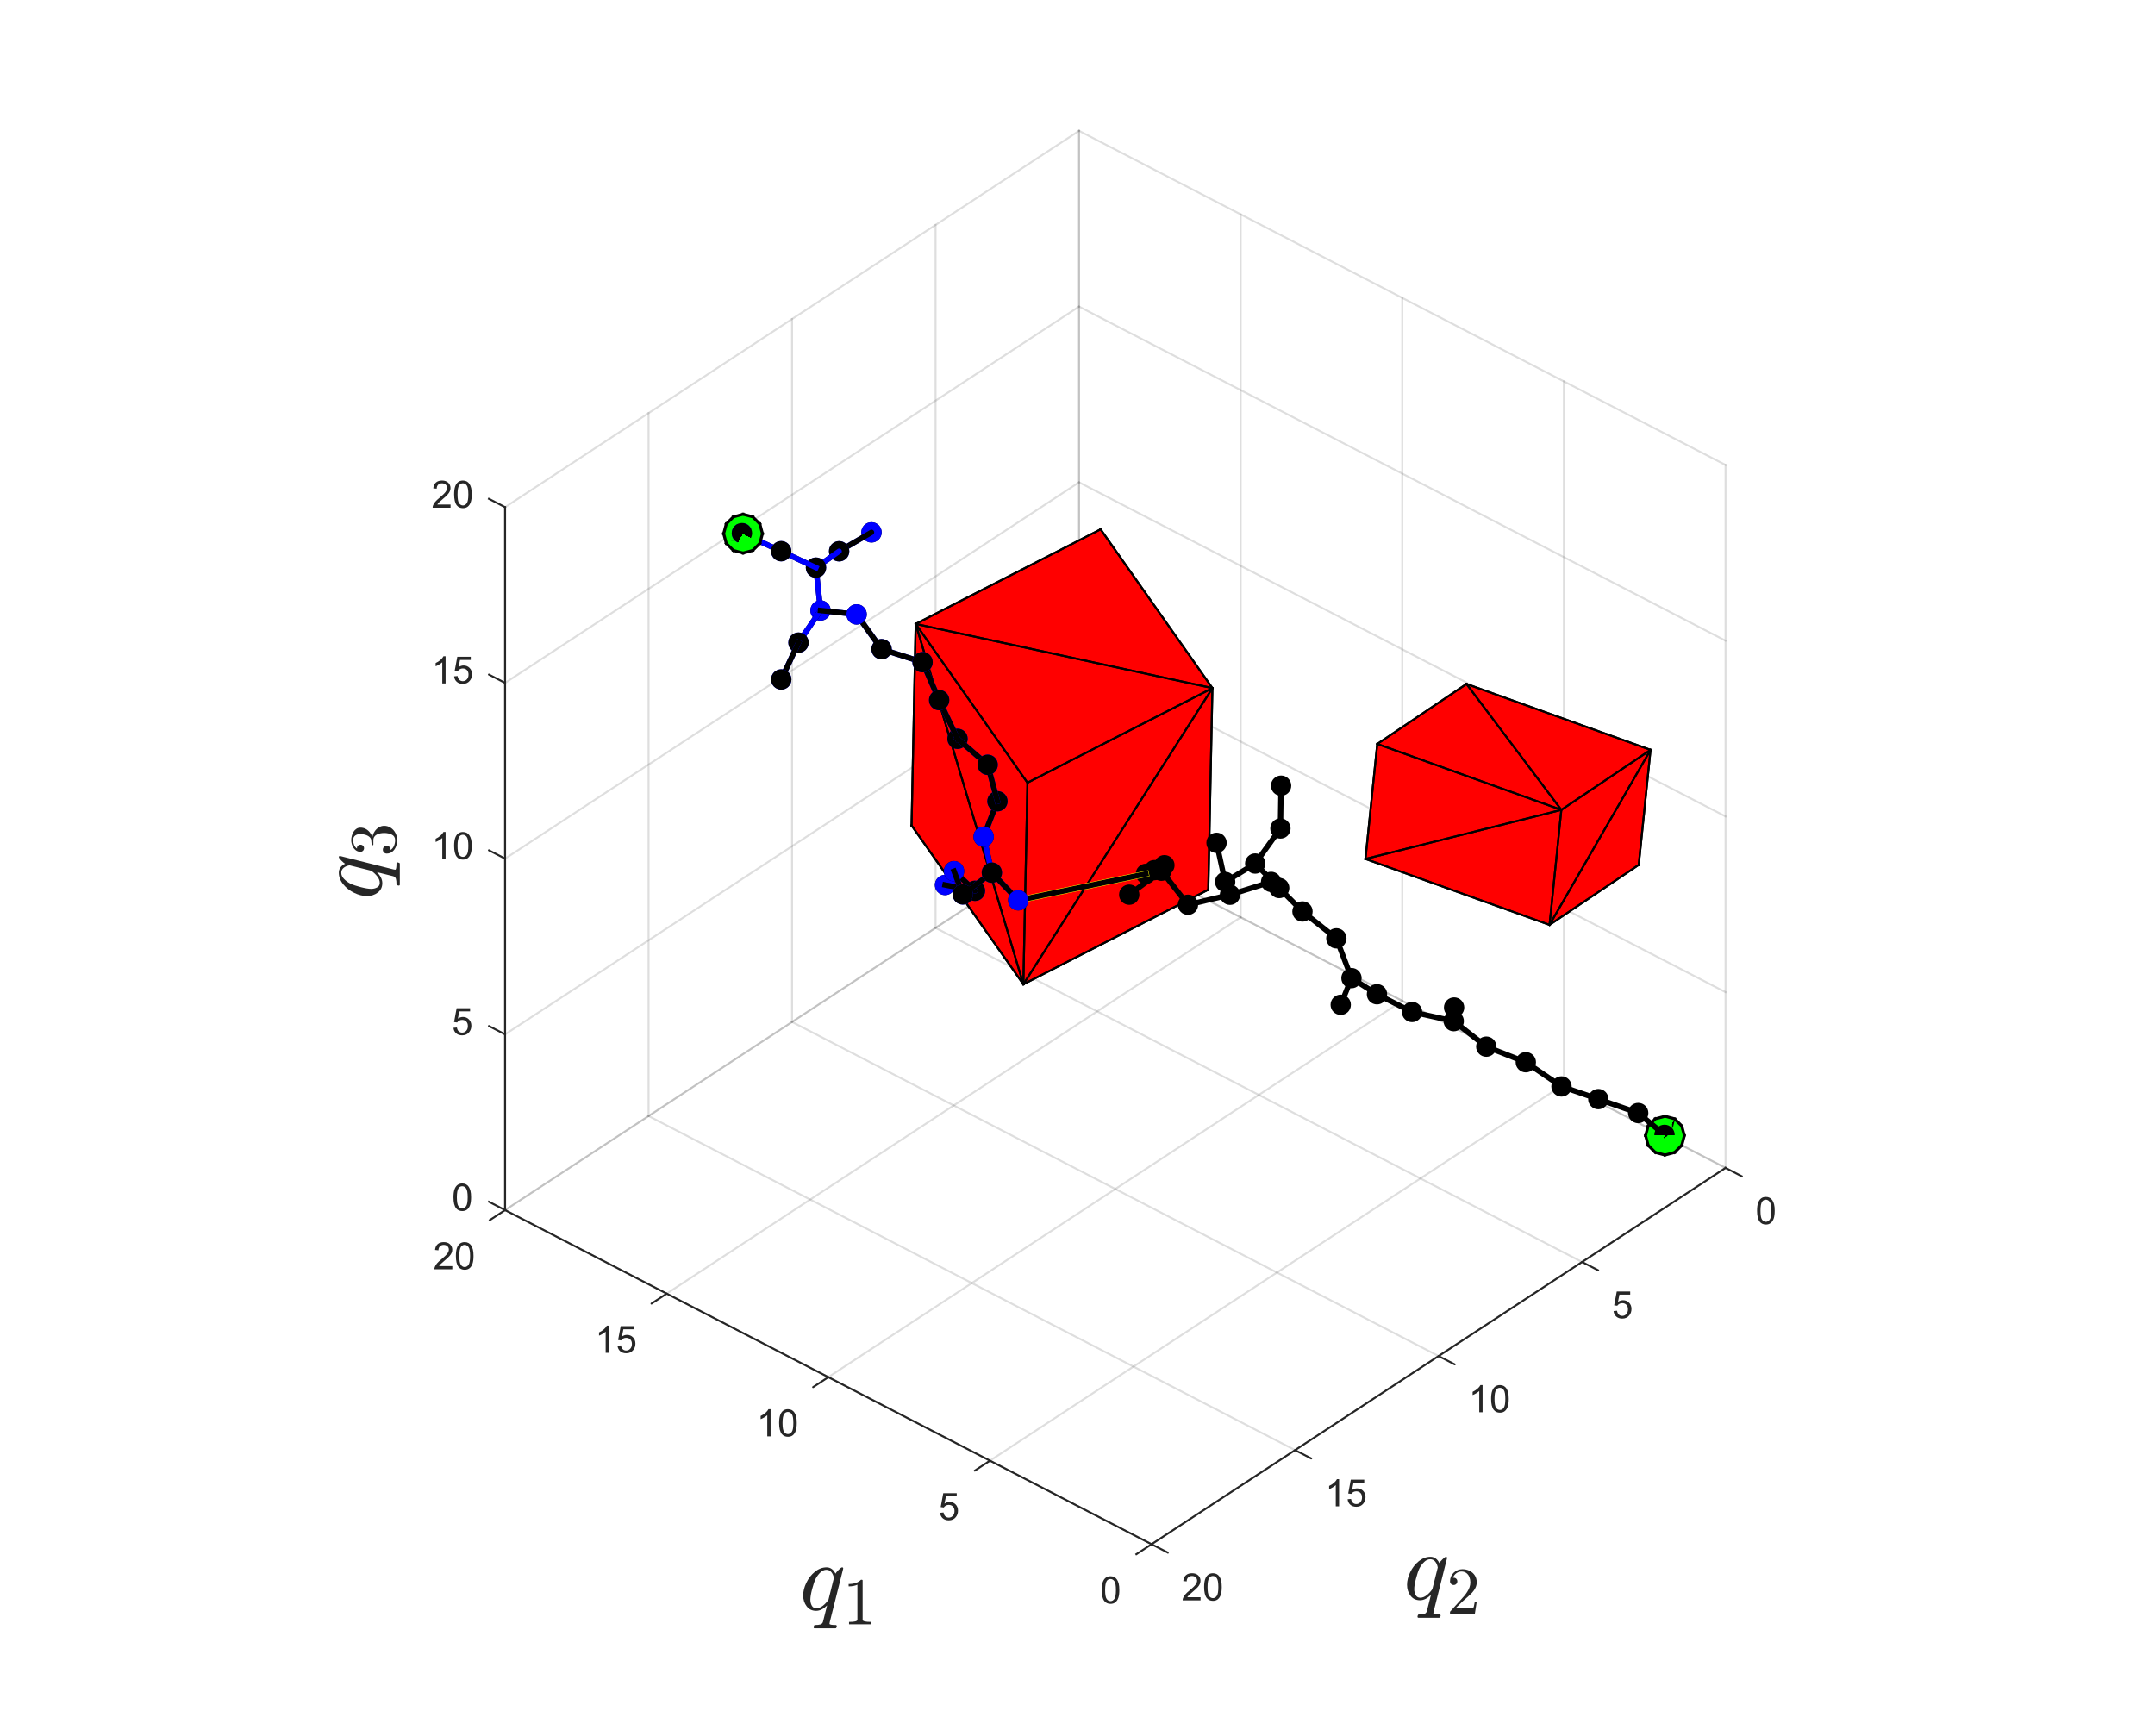 <?xml version="1.0"?>
<!DOCTYPE svg PUBLIC '-//W3C//DTD SVG 1.0//EN'
          'http://www.w3.org/TR/2001/REC-SVG-20010904/DTD/svg10.dtd'>
<svg xmlns:xlink="http://www.w3.org/1999/xlink" style="fill-opacity:1; color-rendering:auto; color-interpolation:auto; stroke:black; text-rendering:auto; stroke-linecap:square; stroke-miterlimit:10; stroke-opacity:1; shape-rendering:auto; fill:black; stroke-dasharray:none; font-weight:normal; stroke-width:1; font-family:'Dialog'; font-style:normal; stroke-linejoin:miter; font-size:12px; stroke-dashoffset:0; image-rendering:auto;" width="741" height="597" xmlns="http://www.w3.org/2000/svg"
><rect width="100%" height="100%" fill="#333333" stroke="none"/><!--Generated by the Batik Graphics2D SVG Generator--><defs id="genericDefs"
  /><g
  ><defs id="defs1"
    ><clipPath clipPathUnits="userSpaceOnUse" id="clipPath1"
      ><path d="M0 0 L741 0 L741 597 L0 597 L0 0 Z"
      /></clipPath
    ></defs
    ><g style="fill:white; stroke:white;"
    ><rect x="0" y="0" width="741" style="clip-path:url(#clipPath1); stroke:none;" height="597"
    /></g
    ><g style="fill:white; text-rendering:optimizeSpeed; color-rendering:optimizeSpeed; image-rendering:optimizeSpeed; shape-rendering:crispEdges; color-interpolation:sRGB; stroke:white;"
    ><rect x="0" width="741" height="597" y="0" style="stroke:none;"
      /><path style="stroke:none;" d="M593.33 401.597 L371.032 286.709 L173.671 416.112 L395.968 531 Z"
      /><path style="stroke:none;" d="M593.33 159.888 L371.032 45 L371.032 286.709 L593.33 401.597 Z"
      /><path style="stroke:none;" d="M173.671 416.112 L371.032 286.709 L371.032 45 L173.671 174.403 Z"
    /></g
    ><g style="stroke-linecap:butt; fill-opacity:0.149; fill:rgb(38,38,38); text-rendering:geometricPrecision; color-rendering:optimizeQuality; image-rendering:optimizeQuality; stroke-linejoin:round; color-interpolation:linearRGB; stroke:rgb(38,38,38); stroke-width:0.667; stroke-opacity:0.149;"
    ><line y2="531" style="fill:none;" x1="593.33" x2="395.968" y1="401.597"
      /><line y2="502.278" style="fill:none;" x1="537.755" x2="340.393" y1="372.875"
      /><line y2="473.556" style="fill:none;" x1="482.181" x2="284.819" y1="344.153"
      /><line y2="444.834" style="fill:none;" x1="426.607" x2="229.245" y1="315.431"
      /><line y2="416.112" style="fill:none;" x1="371.032" x2="173.671" y1="286.709"
      /><line y2="401.597" style="fill:none;" x1="593.33" x2="593.33" y1="159.888"
      /><line y2="372.875" style="fill:none;" x1="537.755" x2="537.755" y1="131.166"
      /><line y2="344.153" style="fill:none;" x1="482.181" x2="482.181" y1="102.444"
      /><line y2="315.431" style="fill:none;" x1="426.607" x2="426.607" y1="73.722"
      /><line y2="286.709" style="fill:none;" x1="371.032" x2="371.032" y1="45"
      /><line y2="401.597" style="fill:none;" x1="371.032" x2="593.33" y1="286.709"
      /><line y2="433.948" style="fill:none;" x1="321.692" x2="543.989" y1="319.06"
      /><line y2="466.298" style="fill:none;" x1="272.351" x2="494.649" y1="351.411"
      /><line y2="498.649" style="fill:none;" x1="223.011" x2="445.308" y1="383.762"
      /><line y2="531" style="fill:none;" x1="173.671" x2="395.968" y1="416.112"
      /><line y2="286.709" style="fill:none;" x1="371.032" x2="371.032" y1="45"
      /><line y2="319.06" style="fill:none;" x1="321.692" x2="321.692" y1="77.351"
      /><line y2="351.411" style="fill:none;" x1="272.351" x2="272.351" y1="109.701"
      /><line y2="383.762" style="fill:none;" x1="223.011" x2="223.011" y1="142.052"
      /><line y2="416.112" style="fill:none;" x1="173.671" x2="173.671" y1="174.403"
      /><line y2="416.112" style="fill:none;" x1="371.032" x2="173.671" y1="286.709"
      /><line y2="355.685" style="fill:none;" x1="371.032" x2="173.671" y1="226.282"
      /><line y2="295.258" style="fill:none;" x1="371.032" x2="173.671" y1="165.855"
      /><line y2="234.83" style="fill:none;" x1="371.032" x2="173.671" y1="105.427"
      /><line y2="174.403" style="fill:none;" x1="371.032" x2="173.671" y1="45"
      /><line y2="286.709" style="fill:none;" x1="593.33" x2="371.032" y1="401.597"
      /><line y2="226.282" style="fill:none;" x1="593.33" x2="371.032" y1="341.17"
      /><line y2="165.855" style="fill:none;" x1="593.33" x2="371.032" y1="280.742"
      /><line y2="105.427" style="fill:none;" x1="593.33" x2="371.032" y1="220.315"
      /><line y2="45" style="fill:none;" x1="593.33" x2="371.032" y1="159.888"
    /></g
    ><g style="fill:red; text-rendering:optimizeSpeed; color-rendering:optimizeSpeed; image-rendering:optimizeSpeed; shape-rendering:crispEdges; color-interpolation:sRGB; stroke:red;"
    ><path style="stroke:none;" d="M377.033 251.323 L351.88 338.46 L313.437 283.855 Z"
      /><path style="stroke:none;" d="M415.476 305.929 L377.033 251.323 L378.449 182.008 Z"
      /><path style="stroke:none;" d="M377.033 251.323 L313.437 283.855 L378.449 182.008 Z"
    /></g
    ><g style="text-rendering:geometricPrecision; stroke-width:0.667; color-interpolation:linearRGB; color-rendering:optimizeQuality; image-rendering:optimizeQuality;"
    ><line y2="251.323" style="fill:none;" x1="378.449" x2="377.033" y1="182.008"
      /><line x1="377.033" x2="378.449" y1="251.323" style="fill:none; stroke-linecap:round;" y2="182.008"
      /><line y2="283.855" style="fill:none;" x1="377.033" x2="313.437" y1="251.323"
      /><line y2="251.323" style="fill:none;" x1="313.437" x2="377.033" y1="283.855"
    /></g
    ><g style="fill:red; text-rendering:optimizeSpeed; color-rendering:optimizeSpeed; image-rendering:optimizeSpeed; shape-rendering:crispEdges; color-interpolation:sRGB; stroke:red;"
    ><path style="stroke:none;" d="M415.476 305.929 L351.88 338.46 L377.033 251.323 Z"
    /></g
    ><g style="text-rendering:geometricPrecision; stroke-width:0.667; color-interpolation:linearRGB; color-rendering:optimizeQuality; image-rendering:optimizeQuality;"
    ><line y2="338.46" style="fill:none;" x1="377.033" x2="351.88" y1="251.323"
      /><line y2="305.929" style="fill:none;" x1="377.033" x2="415.476" y1="251.323"
      /><line x1="351.88" x2="377.033" y1="338.46" style="fill:none; stroke-linecap:round;" y2="251.323"
      /><line y2="251.323" style="fill:none;" x1="415.476" x2="377.033" y1="305.929"
      /><line x1="593.33" x2="395.968" y1="401.597" style="fill:none; stroke:rgb(38,38,38);" y2="531"
      /><line x1="593.33" x2="598.887" y1="401.597" style="fill:none; stroke:rgb(38,38,38);" y2="404.469"
    /></g
    ><g transform="translate(603.625,406.918)" style="font-size:13px; fill:rgb(38,38,38); text-rendering:geometricPrecision; color-rendering:optimizeQuality; image-rendering:optimizeQuality; font-family:'SansSerif'; color-interpolation:linearRGB; stroke:rgb(38,38,38);"
    ><path style="stroke:none;" d="M0.547 9.406 Q0.547 7.766 0.883 6.758 Q1.219 5.75 1.891 5.203 Q2.562 4.656 3.578 4.656 Q4.328 4.656 4.891 4.961 Q5.453 5.266 5.82 5.828 Q6.188 6.391 6.398 7.211 Q6.609 8.031 6.609 9.406 Q6.609 11.047 6.273 12.055 Q5.938 13.062 5.266 13.609 Q4.594 14.156 3.578 14.156 Q2.234 14.156 1.453 13.188 Q0.547 12.031 0.547 9.406 ZM1.719 9.406 Q1.719 11.703 2.25 12.461 Q2.781 13.219 3.578 13.219 Q4.359 13.219 4.898 12.461 Q5.438 11.703 5.438 9.406 Q5.438 7.109 4.898 6.359 Q4.359 5.609 3.562 5.609 Q2.781 5.609 2.297 6.266 Q1.719 7.125 1.719 9.406 Z"
    /></g
    ><g style="fill:lime; text-rendering:optimizeSpeed; color-rendering:optimizeSpeed; image-rendering:optimizeSpeed; shape-rendering:crispEdges; color-interpolation:sRGB; stroke:lime;"
    ><path style="stroke:none;" d="M572.5 390.5 L566.726 387.167 L565.833 390.5 Z"
    /></g
    ><g style="text-rendering:geometricPrecision; color-interpolation:linearRGB; color-rendering:optimizeQuality; image-rendering:optimizeQuality;"
    ><line y2="390.5" style="fill:none;" x1="566.726" x2="565.833" y1="387.167"
    /></g
    ><g style="fill:lime; text-rendering:optimizeSpeed; color-rendering:optimizeSpeed; image-rendering:optimizeSpeed; shape-rendering:crispEdges; color-interpolation:sRGB; stroke:lime;"
    ><path style="stroke:none;" d="M572.5 390.5 L578.274 387.167 L575.833 384.726 Z"
      /><path style="stroke:none;" d="M572.5 390.5 L579.167 390.5 L578.274 387.167 Z"
    /></g
    ><g transform="translate(572.346,390.237)" style="font-size:11px; text-rendering:geometricPrecision; color-rendering:optimizeQuality; image-rendering:optimizeQuality; font-family:'mwa_cmmi10'; color-interpolation:linearRGB;"
    ><path style="stroke:none;" d="M-2.906 2.794 Q-2.937 2.794 -2.968 2.763 Q-3 2.732 -3 2.701 L-2.359 0.122 Q-2.343 0.06 -2.265 0.06 L-2.14 0.06 Q-2.093 0.06 -2.07 0.091 Q-2.046 0.122 -2.046 0.169 Q-2.14 0.544 -2.14 0.841 Q-2.14 1.638 -1.593 2.029 Q-1.046 2.419 -0.203 2.419 Q0.157 2.419 0.5 2.24 Q0.844 2.06 1.11 1.779 Q1.375 1.498 1.532 1.146 Q1.688 0.794 1.688 0.435 Q1.688 0.044 1.477 -0.26 Q1.266 -0.565 0.907 -0.659 L-0.437 -1.002 Q-0.968 -1.159 -1.296 -1.596 Q-1.625 -2.034 -1.625 -2.581 Q-1.625 -3.237 -1.226 -3.846 Q-0.828 -4.456 -0.203 -4.823 Q0.422 -5.19 1.079 -5.19 Q1.594 -5.19 2.016 -5.01 Q2.438 -4.831 2.657 -4.424 L3.282 -5.159 Q3.344 -5.19 3.36 -5.19 L3.438 -5.19 Q3.469 -5.19 3.5 -5.159 Q3.532 -5.128 3.532 -5.081 L2.891 -2.534 Q2.875 -2.456 2.797 -2.456 L2.672 -2.456 Q2.579 -2.456 2.579 -2.581 Q2.625 -2.924 2.625 -3.174 Q2.625 -3.69 2.454 -4.073 Q2.282 -4.456 1.93 -4.651 Q1.579 -4.846 1.047 -4.846 Q0.61 -4.846 0.172 -4.588 Q-0.265 -4.331 -0.531 -3.917 Q-0.796 -3.502 -0.796 -3.049 Q-0.796 -2.69 -0.586 -2.417 Q-0.375 -2.143 -0.031 -2.049 L1.297 -1.706 Q1.672 -1.596 1.946 -1.354 Q2.219 -1.112 2.352 -0.776 Q2.485 -0.44 2.485 -0.049 Q2.485 0.482 2.266 0.99 Q2.047 1.498 1.657 1.911 Q1.266 2.326 0.766 2.56 Q0.266 2.794 -0.265 2.794 Q-1.562 2.794 -2.14 2.029 L-2.75 2.763 Q-2.812 2.794 -2.828 2.794 L-2.906 2.794 Z"
    /></g
    ><g style="fill:lime; text-rendering:optimizeSpeed; color-rendering:optimizeSpeed; image-rendering:optimizeSpeed; shape-rendering:crispEdges; color-interpolation:sRGB; stroke:lime;"
    ><path style="stroke:none;" d="M572.5 390.5 L569.167 384.726 L566.726 387.167 Z"
    /></g
    ><g style="text-rendering:geometricPrecision; color-interpolation:linearRGB; color-rendering:optimizeQuality; image-rendering:optimizeQuality;"
    ><line y2="387.167" style="fill:none;" x1="569.167" x2="566.726" y1="384.726"
    /></g
    ><g style="fill:lime; text-rendering:optimizeSpeed; color-rendering:optimizeSpeed; image-rendering:optimizeSpeed; shape-rendering:crispEdges; color-interpolation:sRGB; stroke:lime;"
    ><path style="stroke:none;" d="M572.5 390.5 L572.5 383.833 L569.167 384.726 Z"
    /></g
    ><g style="text-rendering:geometricPrecision; color-interpolation:linearRGB; color-rendering:optimizeQuality; image-rendering:optimizeQuality;"
    ><line y2="384.726" style="fill:none;" x1="572.5" x2="569.167" y1="383.833"
    /></g
    ><g style="fill:lime; text-rendering:optimizeSpeed; color-rendering:optimizeSpeed; image-rendering:optimizeSpeed; shape-rendering:crispEdges; color-interpolation:sRGB; stroke:lime;"
    ><path style="stroke:none;" d="M572.5 390.5 L575.833 384.726 L572.5 383.833 Z"
    /></g
    ><g style="text-rendering:geometricPrecision; color-interpolation:linearRGB; color-rendering:optimizeQuality; image-rendering:optimizeQuality;"
    ><line y2="383.833" style="fill:none;" x1="575.833" x2="572.5" y1="384.726"
      /><circle r="3.5" style="stroke:none;" cx="0" transform="translate(572.346,390.237)" cy="0"
    /></g
    ><g style="text-rendering:geometricPrecision; color-interpolation:linearRGB; color-rendering:optimizeQuality; stroke-linejoin:round; stroke-linecap:round; image-rendering:optimizeQuality;"
    ><line y2="384.726" style="fill:none;" x1="578.274" x2="575.833" y1="387.167"
    /></g
    ><g style="fill:lime; text-rendering:optimizeSpeed; color-rendering:optimizeSpeed; image-rendering:optimizeSpeed; shape-rendering:crispEdges; color-interpolation:sRGB; stroke:lime;"
    ><path style="stroke:none;" d="M572.5 390.5 L569.167 396.274 L572.5 397.167 Z"
    /></g
    ><g style="text-rendering:geometricPrecision; color-interpolation:linearRGB; color-rendering:optimizeQuality; stroke-linejoin:round; stroke-linecap:round; image-rendering:optimizeQuality;"
    ><line y2="397.167" style="fill:none;" x1="569.167" x2="572.5" y1="396.274"
      /><line x1="579.167" x2="578.274" y1="390.5" style="fill:none; stroke-linecap:butt;" y2="387.167"
    /></g
    ><g style="fill:lime; text-rendering:optimizeSpeed; color-rendering:optimizeSpeed; image-rendering:optimizeSpeed; shape-rendering:crispEdges; color-interpolation:sRGB; stroke:lime;"
    ><path style="stroke:none;" d="M572.5 390.5 L578.274 393.833 L579.167 390.5 Z"
      /><path style="stroke:none;" d="M572.5 390.5 L575.833 396.274 L578.274 393.833 Z"
    /></g
    ><g style="text-rendering:geometricPrecision; color-interpolation:linearRGB; color-rendering:optimizeQuality; stroke-linejoin:round; stroke-linecap:butt; image-rendering:optimizeQuality;"
    ><line y2="390.5" style="fill:none;" x1="578.274" x2="579.167" y1="393.833"
      /><line x1="572.346" x2="563.291" y1="390.237" style="fill:none; stroke-width:1.867;" y2="382.73"
    /></g
    ><g style="fill:lime; text-rendering:optimizeSpeed; color-rendering:optimizeSpeed; image-rendering:optimizeSpeed; shape-rendering:crispEdges; color-interpolation:sRGB; stroke:lime;"
    ><path style="stroke:none;" d="M572.5 390.5 L566.726 393.833 L569.167 396.274 Z"
      /><path style="stroke:none;" d="M572.5 390.5 L565.833 390.5 L566.726 393.833 Z"
    /></g
    ><g style="text-rendering:geometricPrecision; color-interpolation:linearRGB; color-rendering:optimizeQuality; stroke-linejoin:round; stroke-linecap:butt; image-rendering:optimizeQuality;"
    ><line y2="396.274" style="fill:none;" x1="566.726" x2="569.167" y1="393.833"
    /></g
    ><g style="fill:lime; text-rendering:optimizeSpeed; color-rendering:optimizeSpeed; image-rendering:optimizeSpeed; shape-rendering:crispEdges; color-interpolation:sRGB; stroke:lime;"
    ><path style="stroke:none;" d="M572.5 390.5 L572.5 397.167 L575.833 396.274 Z"
    /></g
    ><g style="text-rendering:geometricPrecision; color-interpolation:linearRGB; color-rendering:optimizeQuality; stroke-linejoin:round; stroke-linecap:butt; image-rendering:optimizeQuality;"
    ><line y2="393.833" style="fill:none;" x1="565.833" x2="566.726" y1="390.5"
      /><line y2="396.274" style="fill:none;" x1="572.5" x2="575.833" y1="397.167"
      /><line y2="393.833" style="fill:none;" x1="575.833" x2="578.274" y1="396.274"
    /></g
    ><g transform="translate(163.375,410.791)" style="font-size:13px; fill:rgb(38,38,38); text-rendering:geometricPrecision; color-rendering:optimizeQuality; image-rendering:optimizeQuality; font-family:'SansSerif'; color-interpolation:linearRGB; stroke:rgb(38,38,38);"
    ><path style="stroke:none;" d="M-7.453 0.906 Q-7.453 -0.734 -7.117 -1.742 Q-6.781 -2.75 -6.109 -3.297 Q-5.438 -3.844 -4.422 -3.844 Q-3.672 -3.844 -3.109 -3.539 Q-2.547 -3.234 -2.18 -2.672 Q-1.812 -2.109 -1.602 -1.289 Q-1.391 -0.469 -1.391 0.906 Q-1.391 2.547 -1.727 3.555 Q-2.062 4.562 -2.734 5.109 Q-3.406 5.656 -4.422 5.656 Q-5.766 5.656 -6.547 4.688 Q-7.453 3.531 -7.453 0.906 ZM-6.281 0.906 Q-6.281 3.203 -5.75 3.961 Q-5.219 4.719 -4.422 4.719 Q-3.641 4.719 -3.102 3.961 Q-2.562 3.203 -2.562 0.906 Q-2.562 -1.391 -3.102 -2.141 Q-3.641 -2.891 -4.438 -2.891 Q-5.219 -2.891 -5.703 -2.234 Q-6.281 -1.375 -6.281 0.906 Z"
    /></g
    ><g style="fill:rgb(38,38,38); text-rendering:geometricPrecision; color-rendering:optimizeQuality; image-rendering:optimizeQuality; stroke-linejoin:round; color-interpolation:linearRGB; stroke:rgb(38,38,38); stroke-width:0.667;"
    ><line y2="413.24" style="fill:none;" x1="173.671" x2="168.113" y1="416.112"
      /><line x1="563.291" x2="549.586" y1="382.73" style="fill:none; stroke:black; stroke-width:1.867;" y2="377.946"
      /><circle transform="translate(563.291,382.73)" style="fill:black; stroke:none; stroke-width:1.867;" r="3.5" cx="0" cy="0"
    /></g
    ><g style="fill:red; text-rendering:optimizeSpeed; color-rendering:optimizeSpeed; image-rendering:optimizeSpeed; shape-rendering:crispEdges; color-interpolation:sRGB; stroke:red;"
    ><path style="stroke:none;" d="M313.437 283.855 L314.853 214.54 L378.449 182.008 Z"
    /></g
    ><g style="text-rendering:geometricPrecision; stroke-width:0.667; color-interpolation:linearRGB; color-rendering:optimizeQuality; stroke-linecap:round; image-rendering:optimizeQuality;"
    ><line y2="182.008" style="fill:none;" x1="313.437" x2="378.449" y1="283.855"
    /></g
    ><g style="text-rendering:geometricPrecision; stroke-width:0.667; color-interpolation:linearRGB; color-rendering:optimizeQuality; image-rendering:optimizeQuality;"
    ><line y2="283.855" style="fill:none;" x1="378.449" x2="313.437" y1="182.008"
    /></g
    ><g style="fill:red; text-rendering:optimizeSpeed; color-rendering:optimizeSpeed; image-rendering:optimizeSpeed; shape-rendering:crispEdges; color-interpolation:sRGB; stroke:red;"
    ><path style="stroke:none;" d="M351.88 338.46 L314.853 214.54 L313.437 283.855 Z"
    /></g
    ><g style="text-rendering:geometricPrecision; stroke-width:0.667; color-interpolation:linearRGB; color-rendering:optimizeQuality; image-rendering:optimizeQuality;"
    ><line y2="283.855" style="fill:none;" x1="351.88" x2="313.437" y1="338.46"
      /><line y2="283.855" style="fill:none;" x1="314.853" x2="313.437" y1="214.54"
      /><line y2="338.46" style="fill:none;" x1="313.437" x2="351.88" y1="283.855"
      /><line y2="214.54" style="fill:none;" x1="313.437" x2="314.853" y1="283.855"
      /><line x1="395.968" x2="173.671" y1="531" style="fill:none; stroke:rgb(38,38,38);" y2="416.112"
      /><line x1="173.671" x2="173.671" y1="416.112" style="fill:none; stroke:rgb(38,38,38);" y2="174.403"
      /><line x1="173.671" x2="168.439" y1="416.112" style="fill:none; stroke:rgb(38,38,38);" y2="419.542"
      /><line x1="549.586" x2="536.923" y1="377.946" style="fill:none; stroke-width:1.867;" y2="373.594"
      /><circle transform="translate(549.586,377.946)" style="stroke-width:1.867; stroke:none;" r="3.5" cx="0" cy="0"
    /></g
    ><g transform="translate(499.996,346.444)" style="text-rendering:geometricPrecision; stroke-width:1.867; color-interpolation:linearRGB; color-rendering:optimizeQuality; image-rendering:optimizeQuality;"
    ><circle r="3.5" style="stroke:none;" cx="0" cy="0"
    /></g
    ><g style="text-rendering:geometricPrecision; stroke-width:1.867; color-interpolation:linearRGB; color-rendering:optimizeQuality; image-rendering:optimizeQuality;"
    ><line y2="346.444" style="fill:none;" x1="499.868" x2="499.996" y1="351.135"
      /><circle r="3.5" style="stroke:none;" cx="0" transform="translate(536.923,373.594)" cy="0"
    /></g
    ><g style="text-rendering:geometricPrecision; stroke-width:1.867; color-interpolation:linearRGB; color-rendering:optimizeQuality; image-rendering:optimizeQuality;"
    ><line y2="365.261" style="fill:none;" x1="536.923" x2="524.652" y1="373.594"
    /></g
    ><g transform="translate(163.979,422.467)" style="font-size:13px; fill:rgb(38,38,38); text-rendering:geometricPrecision; color-rendering:optimizeQuality; image-rendering:optimizeQuality; font-family:'SansSerif'; color-interpolation:linearRGB; stroke:rgb(38,38,38);"
    ><path style="stroke:none;" d="M-8.453 12.906 L-8.453 14 L-14.609 14 Q-14.625 13.594 -14.469 13.203 Q-14.234 12.578 -13.719 11.969 Q-13.203 11.359 -12.219 10.562 Q-10.703 9.312 -10.172 8.586 Q-9.641 7.859 -9.641 7.219 Q-9.641 6.531 -10.125 6.07 Q-10.609 5.609 -11.391 5.609 Q-12.219 5.609 -12.711 6.102 Q-13.203 6.594 -13.219 7.469 L-14.391 7.344 Q-14.266 6.031 -13.484 5.344 Q-12.703 4.656 -11.375 4.656 Q-10.031 4.656 -9.25 5.398 Q-8.469 6.141 -8.469 7.234 Q-8.469 7.797 -8.695 8.336 Q-8.922 8.875 -9.453 9.477 Q-9.984 10.078 -11.219 11.109 Q-12.25 11.969 -12.539 12.281 Q-12.828 12.594 -13.016 12.906 L-8.453 12.906 ZM-7.223 9.406 Q-7.223 7.766 -6.887 6.758 Q-6.551 5.75 -5.879 5.203 Q-5.207 4.656 -4.192 4.656 Q-3.442 4.656 -2.879 4.961 Q-2.317 5.266 -1.95 5.828 Q-1.583 6.391 -1.372 7.211 Q-1.161 8.031 -1.161 9.406 Q-1.161 11.047 -1.497 12.055 Q-1.833 13.062 -2.504 13.609 Q-3.176 14.156 -4.192 14.156 Q-5.536 14.156 -6.317 13.188 Q-7.223 12.031 -7.223 9.406 ZM-6.051 9.406 Q-6.051 11.703 -5.52 12.461 Q-4.989 13.219 -4.192 13.219 Q-3.411 13.219 -2.872 12.461 Q-2.333 11.703 -2.333 9.406 Q-2.333 7.109 -2.872 6.359 Q-3.411 5.609 -4.207 5.609 Q-4.989 5.609 -5.473 6.266 Q-6.051 7.125 -6.051 9.406 Z"
    /></g
    ><g style="text-rendering:geometricPrecision; stroke-width:1.867; color-interpolation:linearRGB; color-rendering:optimizeQuality; image-rendering:optimizeQuality;"
    ><line y2="359.905" style="fill:none;" x1="524.652" x2="511.057" y1="365.261"
      /><circle r="3.5" style="stroke:none;" cx="0" transform="translate(524.652,365.261)" cy="0"
    /></g
    ><g style="fill:red; text-rendering:optimizeSpeed; color-rendering:optimizeSpeed; image-rendering:optimizeSpeed; shape-rendering:crispEdges; color-interpolation:sRGB; stroke:red;"
    ><path style="stroke:none;" d="M415.476 305.929 L378.449 182.008 L416.893 236.614 Z"
    /></g
    ><g style="text-rendering:geometricPrecision; stroke-width:0.667; color-interpolation:linearRGB; color-rendering:optimizeQuality; image-rendering:optimizeQuality;"
    ><line y2="182.008" style="fill:none;" x1="415.476" x2="378.449" y1="305.929"
    /></g
    ><g style="text-rendering:geometricPrecision; stroke-width:0.667; color-interpolation:linearRGB; color-rendering:optimizeQuality; image-rendering:optimizeQuality;"
    ><line y2="305.929" style="fill:none;" x1="378.449" x2="415.476" y1="182.008"
    /></g
    ><g style="fill:red; text-rendering:optimizeSpeed; color-rendering:optimizeSpeed; image-rendering:optimizeSpeed; shape-rendering:crispEdges; color-interpolation:sRGB; stroke:red;"
    ><path style="stroke:none;" d="M415.476 305.929 L416.893 236.614 L351.88 338.46 Z"
    /></g
    ><g style="text-rendering:geometricPrecision; stroke-width:0.667; color-interpolation:linearRGB; color-rendering:optimizeQuality; image-rendering:optimizeQuality;"
    ><line y2="236.614" style="fill:none;" x1="415.476" x2="416.893" y1="305.929"
      /><line y2="305.929" style="fill:none;" x1="351.88" x2="415.476" y1="338.46"
      /><line y2="305.929" style="fill:none;" x1="416.893" x2="415.476" y1="236.614"
      /><line y2="338.46" style="fill:none;" x1="415.476" x2="351.88" y1="305.929"
      /><line x1="511.057" x2="499.868" y1="359.905" style="fill:none; stroke-width:1.867;" y2="351.135"
      /><circle transform="translate(511.057,359.905)" style="stroke-width:1.867; stroke:none;" r="3.5" cx="0" cy="0"
    /></g
    ><g style="fill:red; text-rendering:optimizeSpeed; color-rendering:optimizeSpeed; image-rendering:optimizeSpeed; shape-rendering:crispEdges; color-interpolation:sRGB; stroke:red;"
    ><path style="stroke:none;" d="M563.49 297.395 L469.513 295.362 L500.192 274.727 Z"
      /><path style="stroke:none;" d="M500.192 274.727 L469.513 295.362 L504.249 235.183 Z"
      /><path style="stroke:none;" d="M563.49 297.395 L500.192 274.727 L504.249 235.183 Z"
    /></g
    ><g style="text-rendering:geometricPrecision; stroke-width:0.667; color-interpolation:linearRGB; color-rendering:optimizeQuality; image-rendering:optimizeQuality;"
    ><line y2="274.727" style="fill:none;" x1="504.249" x2="500.192" y1="235.183"
    /></g
    ><g style="text-rendering:geometricPrecision; stroke-width:0.667; color-interpolation:linearRGB; color-rendering:optimizeQuality; image-rendering:optimizeQuality;"
    ><line y2="295.362" style="fill:none;" x1="500.192" x2="469.513" y1="274.727"
      /><line x1="469.513" x2="500.192" y1="295.362" style="fill:none; stroke-linecap:round;" y2="274.727"
      /><line y2="297.395" style="fill:none;" x1="500.192" x2="563.49" y1="274.727"
      /><line y2="274.727" style="fill:none;" x1="563.49" x2="500.192" y1="297.395"
      /><line x1="500.192" x2="504.249" y1="274.727" style="fill:none; stroke-linecap:round;" y2="235.183"
      /><circle transform="translate(499.868,351.135)" style="stroke-linecap:round; stroke:none;" r="3.5" cx="0" cy="0"
    /></g
    ><g style="text-rendering:geometricPrecision; stroke-width:1.867; color-interpolation:linearRGB; color-rendering:optimizeQuality; stroke-linecap:round; image-rendering:optimizeQuality;"
    ><line y2="347.982" style="fill:none;" x1="499.868" x2="485.537" y1="351.135"
      /><circle r="3.5" style="stroke:none;" cx="0" transform="translate(485.537,347.982)" cy="0"
    /></g
    ><g style="text-rendering:geometricPrecision; stroke-width:1.867; color-interpolation:linearRGB; color-rendering:optimizeQuality; stroke-linecap:round; image-rendering:optimizeQuality;"
    ><line y2="341.884" style="fill:none;" x1="485.537" x2="473.477" y1="347.982"
      /><circle r="3.5" style="stroke:none;" cx="0" transform="translate(418.31,289.819)" cy="0"
    /></g
    ><g style="text-rendering:geometricPrecision; stroke-width:1.867; color-interpolation:linearRGB; color-rendering:optimizeQuality; stroke-linecap:round; image-rendering:optimizeQuality;"
    ><line y2="289.819" style="fill:none;" x1="421.276" x2="418.31" y1="303.256"
      /><circle r="3.5" style="stroke:none;" cx="0" transform="translate(421.276,303.256)" cy="0"
    /></g
    ><g style="text-rendering:geometricPrecision; stroke-width:1.867; color-interpolation:linearRGB; color-rendering:optimizeQuality; stroke-linecap:round; image-rendering:optimizeQuality;"
    ><line y2="303.256" style="fill:none;" x1="431.605" x2="421.276" y1="296.94"
      /><line y2="336.334" style="fill:none;" x1="473.477" x2="464.707" y1="341.884"
      /><circle r="3.5" style="stroke:none;" cx="0" transform="translate(473.477,341.884)" cy="0"
    /></g
    ><g style="stroke-linecap:round; fill:rgb(38,38,38); text-rendering:geometricPrecision; color-rendering:optimizeQuality; image-rendering:optimizeQuality; stroke-linejoin:round; color-interpolation:linearRGB; stroke:rgb(38,38,38); stroke-width:0.667;"
    ><line y2="436.82" style="fill:none;" x1="543.989" x2="549.546" y1="433.948"
    /></g
    ><g style="fill:red; text-rendering:optimizeSpeed; color-rendering:optimizeSpeed; image-rendering:optimizeSpeed; shape-rendering:crispEdges; color-interpolation:sRGB; stroke:red;"
    ><path style="stroke:none;" d="M351.88 338.46 L416.893 236.614 L353.296 269.145 Z"
      /><path style="stroke:none;" d="M351.88 338.46 L353.296 269.145 L314.853 214.54 Z"
    /></g
    ><g style="text-rendering:geometricPrecision; stroke-width:0.667; color-interpolation:linearRGB; color-rendering:optimizeQuality; image-rendering:optimizeQuality;"
    ><line y2="269.145" style="fill:none;" x1="351.88" x2="353.296" y1="338.46"
      /><line y2="338.46" style="fill:none;" x1="353.296" x2="351.88" y1="269.145"
      /><line x1="416.893" x2="351.88" y1="236.614" style="fill:none; stroke-linecap:round;" y2="338.46"
      /><line y2="236.614" style="fill:none;" x1="351.88" x2="416.893" y1="338.46"
      /><line y2="214.54" style="fill:none;" x1="351.88" x2="314.853" y1="338.46"
      /><line y2="338.46" style="fill:none;" x1="314.853" x2="351.88" y1="214.54"
    /></g
    ><g transform="translate(554.284,439.269)" style="font-size:13px; fill:rgb(38,38,38); text-rendering:geometricPrecision; color-rendering:optimizeQuality; image-rendering:optimizeQuality; font-family:'SansSerif'; color-interpolation:linearRGB; stroke:rgb(38,38,38);"
    ><path style="stroke:none;" d="M0.547 11.562 L1.734 11.453 Q1.875 12.344 2.359 12.781 Q2.844 13.219 3.531 13.219 Q4.359 13.219 4.93 12.594 Q5.5 11.969 5.5 10.953 Q5.5 9.969 4.953 9.406 Q4.406 8.844 3.516 8.844 Q2.953 8.844 2.508 9.094 Q2.062 9.344 1.812 9.734 L0.75 9.594 L1.641 4.828 L6.266 4.828 L6.266 5.906 L2.562 5.906 L2.062 8.406 Q2.891 7.828 3.812 7.828 Q5.031 7.828 5.867 8.672 Q6.703 9.516 6.703 10.844 Q6.703 12.109 5.969 13.031 Q5.078 14.156 3.531 14.156 Q2.266 14.156 1.461 13.445 Q0.656 12.734 0.547 11.562 Z"
    /></g
    ><g transform="translate(447.859,313.425)" style="text-rendering:geometricPrecision; stroke-width:0.667; color-interpolation:linearRGB; color-rendering:optimizeQuality; image-rendering:optimizeQuality;"
    ><circle r="3.5" style="stroke:none;" cx="0" cy="0"
    /></g
    ><g style="text-rendering:geometricPrecision; stroke-width:1.867; color-interpolation:linearRGB; color-rendering:optimizeQuality; image-rendering:optimizeQuality;"
    ><line y2="313.425" style="fill:none;" x1="459.504" x2="447.859" y1="322.659"
      /><line y2="305.356" style="fill:none;" x1="447.859" x2="439.857" y1="313.425"
      /><circle r="3.5" style="stroke:none;" cx="0" transform="translate(459.504,322.659)" cy="0"
    /></g
    ><g style="text-rendering:geometricPrecision; stroke-width:1.867; color-interpolation:linearRGB; color-rendering:optimizeQuality; image-rendering:optimizeQuality;"
    ><line y2="322.659" style="fill:none;" x1="464.707" x2="459.504" y1="336.334"
    /></g
    ><g style="fill:red; text-rendering:optimizeSpeed; color-rendering:optimizeSpeed; image-rendering:optimizeSpeed; shape-rendering:crispEdges; color-interpolation:sRGB; stroke:red;"
    ><path style="stroke:none;" d="M563.49 297.395 L504.249 235.183 L567.547 257.851 Z"
    /></g
    ><g style="text-rendering:geometricPrecision; stroke-width:0.667; color-interpolation:linearRGB; color-rendering:optimizeQuality; image-rendering:optimizeQuality;"
    ><line y2="297.395" style="fill:none;" x1="504.249" x2="563.49" y1="235.183"
      /><line y2="235.183" style="fill:none;" x1="563.49" x2="504.249" y1="297.395"
    /></g
    ><g style="fill:red; text-rendering:optimizeSpeed; color-rendering:optimizeSpeed; image-rendering:optimizeSpeed; shape-rendering:crispEdges; color-interpolation:sRGB; stroke:red;"
    ><path style="stroke:none;" d="M567.547 257.851 L504.249 235.183 L536.868 278.486 Z"
      /><path style="stroke:none;" d="M469.513 295.362 L473.57 255.818 L504.249 235.183 Z"
    /></g
    ><g style="text-rendering:geometricPrecision; stroke-width:0.667; color-interpolation:linearRGB; color-rendering:optimizeQuality; image-rendering:optimizeQuality;"
    ><line y2="235.183" style="fill:none;" x1="469.513" x2="504.249" y1="295.362"
      /><line y2="295.362" style="fill:none;" x1="504.249" x2="469.513" y1="235.183"
    /></g
    ><g style="fill:red; text-rendering:optimizeSpeed; color-rendering:optimizeSpeed; image-rendering:optimizeSpeed; shape-rendering:crispEdges; color-interpolation:sRGB; stroke:red;"
    ><path style="stroke:none;" d="M536.868 278.486 L504.249 235.183 L473.57 255.818 Z"
    /></g
    ><g style="text-rendering:geometricPrecision; stroke-width:0.667; color-interpolation:linearRGB; color-rendering:optimizeQuality; stroke-linecap:round; image-rendering:optimizeQuality;"
    ><line y2="235.183" style="fill:none;" x1="473.57" x2="504.249" y1="255.818"
      /><line y2="255.818" style="fill:none;" x1="504.249" x2="473.57" y1="235.183"
      /><line y2="257.851" style="fill:none;" x1="504.249" x2="567.547" y1="235.183"
      /><line x1="536.868" x2="504.249" y1="278.486" style="fill:none; stroke-linecap:square;" y2="235.183"
      /><line x1="567.547" x2="504.249" y1="257.851" style="fill:none; stroke-linecap:square;" y2="235.183"
      /><line y2="278.486" style="fill:none;" x1="504.249" x2="536.868" y1="235.183"
      /><line x1="439.857" x2="431.605" y1="305.356" style="stroke-linecap:butt; fill:none; stroke-linejoin:round; stroke-width:1.867;" y2="296.94"
      /><circle transform="translate(431.605,296.94)" style="stroke-linecap:butt; stroke-linejoin:round; stroke:none; stroke-width:1.867;" r="3.5" cx="0" cy="0"
    /></g
    ><g style="stroke-linecap:butt; text-rendering:geometricPrecision; color-rendering:optimizeQuality; image-rendering:optimizeQuality; stroke-linejoin:round; color-interpolation:linearRGB; stroke-width:1.867;"
    ><line y2="284.887" style="fill:none;" x1="431.605" x2="440.277" y1="296.94"
      /><circle r="3.5" style="stroke:none;" cx="0" transform="translate(440.277,284.887)" cy="0"
    /></g
    ><g style="stroke-linecap:butt; text-rendering:geometricPrecision; color-rendering:optimizeQuality; image-rendering:optimizeQuality; stroke-linejoin:round; color-interpolation:linearRGB; stroke-width:1.867;"
    ><line y2="270.17" style="fill:none;" x1="440.277" x2="440.504" y1="284.887"
      /><line y2="345.509" style="fill:none;" x1="464.707" x2="461.013" y1="336.334"
      /><circle r="3.5" style="stroke:none;" cx="0" transform="translate(464.707,336.334)" cy="0"
    /></g
    ><g transform="translate(440.504,270.17)" style="stroke-linecap:butt; text-rendering:geometricPrecision; color-rendering:optimizeQuality; image-rendering:optimizeQuality; stroke-linejoin:round; color-interpolation:linearRGB; stroke-width:1.867;"
    ><circle r="3.5" style="stroke:none;" cx="0" cy="0"
    /></g
    ><g transform="translate(163.375,350.364)" style="font-size:13px; fill:rgb(38,38,38); text-rendering:geometricPrecision; color-rendering:optimizeQuality; image-rendering:optimizeQuality; font-family:'SansSerif'; color-interpolation:linearRGB; stroke:rgb(38,38,38);"
    ><path style="stroke:none;" d="M-7.453 3.062 L-6.266 2.953 Q-6.125 3.844 -5.641 4.281 Q-5.156 4.719 -4.469 4.719 Q-3.641 4.719 -3.07 4.094 Q-2.5 3.469 -2.5 2.453 Q-2.5 1.469 -3.047 0.906 Q-3.594 0.344 -4.484 0.344 Q-5.047 0.344 -5.492 0.594 Q-5.938 0.844 -6.188 1.234 L-7.25 1.094 L-6.359 -3.672 L-1.734 -3.672 L-1.734 -2.594 L-5.438 -2.594 L-5.938 -0.094 Q-5.109 -0.672 -4.188 -0.672 Q-2.969 -0.672 -2.133 0.172 Q-1.297 1.016 -1.297 2.344 Q-1.297 3.609 -2.031 4.531 Q-2.922 5.656 -4.469 5.656 Q-5.734 5.656 -6.539 4.945 Q-7.344 4.234 -7.453 3.062 Z"
    /></g
    ><g style="stroke-linecap:round; fill:rgb(38,38,38); text-rendering:geometricPrecision; color-rendering:optimizeQuality; image-rendering:optimizeQuality; stroke-linejoin:round; color-interpolation:linearRGB; stroke:rgb(38,38,38); stroke-width:0.667;"
    ><line y2="352.813" style="fill:none;" x1="173.671" x2="168.113" y1="355.685"
    /></g
    ><g style="stroke-linecap:round; fill:rgb(38,38,38); text-rendering:geometricPrecision; color-rendering:optimizeQuality; image-rendering:optimizeQuality; stroke-linejoin:round; color-interpolation:linearRGB; stroke:rgb(38,38,38); stroke-width:0.667;"
    ><line y2="448.264" style="fill:none;" x1="229.245" x2="224.013" y1="444.834"
      /><circle transform="translate(439.857,305.356)" style="fill:black; stroke:none;" r="3.5" cx="0" cy="0"
    /></g
    ><g style="stroke-linecap:round; text-rendering:geometricPrecision; color-rendering:optimizeQuality; image-rendering:optimizeQuality; stroke-linejoin:round; color-interpolation:linearRGB; stroke-width:1.867;"
    ><line y2="303.252" style="fill:none;" x1="439.857" x2="437.07" y1="305.356"
    /></g
    ><g style="fill:red; text-rendering:optimizeSpeed; color-rendering:optimizeSpeed; image-rendering:optimizeSpeed; shape-rendering:crispEdges; color-interpolation:sRGB; stroke:red;"
    ><path style="stroke:none;" d="M563.49 297.395 L532.811 318.03 L469.513 295.362 Z"
    /></g
    ><g style="text-rendering:geometricPrecision; stroke-width:0.667; color-interpolation:linearRGB; color-rendering:optimizeQuality; image-rendering:optimizeQuality;"
    ><line y2="297.395" style="fill:none;" x1="469.513" x2="563.49" y1="295.362"
      /><line y2="295.362" style="fill:none;" x1="563.49" x2="469.513" y1="297.395"
    /></g
    ><g style="fill:red; text-rendering:optimizeSpeed; color-rendering:optimizeSpeed; image-rendering:optimizeSpeed; shape-rendering:crispEdges; color-interpolation:sRGB; stroke:red;"
    ><path style="stroke:none;" d="M563.49 297.395 L567.547 257.851 L532.811 318.03 Z"
    /></g
    ><g style="text-rendering:geometricPrecision; stroke-width:0.667; color-interpolation:linearRGB; color-rendering:optimizeQuality; image-rendering:optimizeQuality;"
    ><line y2="297.395" style="fill:none;" x1="532.811" x2="563.49" y1="318.03"
      /><line y2="318.03" style="fill:none;" x1="563.49" x2="532.811" y1="297.395"
      /><line y2="257.851" style="fill:none;" x1="563.49" x2="567.547" y1="297.395"
      /><line y2="297.395" style="fill:none;" x1="567.547" x2="563.49" y1="257.851"
      /><circle r="3.5" style="stroke:none;" cx="0" transform="translate(461.013,345.509)" cy="0"
    /></g
    ><g transform="translate(219.553,451.189)" style="font-size:13px; fill:rgb(38,38,38); text-rendering:geometricPrecision; color-rendering:optimizeQuality; image-rendering:optimizeQuality; font-family:'SansSerif'; color-interpolation:linearRGB; stroke:rgb(38,38,38);"
    ><path style="stroke:none;" d="M-10.156 14 L-11.297 14 L-11.297 6.719 Q-11.719 7.109 -12.383 7.508 Q-13.047 7.906 -13.578 8.094 L-13.578 6.984 Q-12.625 6.547 -11.906 5.906 Q-11.188 5.266 -10.891 4.656 L-10.156 4.656 L-10.156 14 ZM-7.223 11.562 L-6.036 11.453 Q-5.895 12.344 -5.411 12.781 Q-4.926 13.219 -4.239 13.219 Q-3.411 13.219 -2.84 12.594 Q-2.27 11.969 -2.27 10.953 Q-2.27 9.969 -2.817 9.406 Q-3.364 8.844 -4.254 8.844 Q-4.817 8.844 -5.262 9.094 Q-5.707 9.344 -5.957 9.734 L-7.02 9.594 L-6.129 4.828 L-1.504 4.828 L-1.504 5.906 L-5.207 5.906 L-5.707 8.406 Q-4.879 7.828 -3.958 7.828 Q-2.739 7.828 -1.903 8.672 Q-1.067 9.516 -1.067 10.844 Q-1.067 12.109 -1.801 13.031 Q-2.692 14.156 -4.239 14.156 Q-5.504 14.156 -6.309 13.445 Q-7.114 12.734 -7.223 11.562 Z"
    /></g
    ><g transform="translate(388.286,307.643)" style="text-rendering:geometricPrecision; stroke-width:0.667; color-interpolation:linearRGB; color-rendering:optimizeQuality; image-rendering:optimizeQuality;"
    ><circle r="3.5" style="stroke:none;" cx="0" cy="0"
    /></g
    ><g style="text-rendering:geometricPrecision; stroke-width:1.867; color-interpolation:linearRGB; color-rendering:optimizeQuality; image-rendering:optimizeQuality;"
    ><line y2="307.643" style="fill:none;" x1="399.354" x2="388.286" y1="299.412"
      /><circle r="3.5" style="stroke:none;" cx="0" transform="translate(324.954,304.308)" cy="0"
    /></g
    ><g transform="translate(324.954,304.308)" style="fill:blue; text-rendering:geometricPrecision; color-rendering:optimizeQuality; image-rendering:optimizeQuality; color-interpolation:linearRGB; stroke:blue; stroke-width:1.867;"
    ><circle r="3.5" style="stroke:none;" cx="0" cy="0"
    /></g
    ><g style="fill:blue; text-rendering:geometricPrecision; color-rendering:optimizeQuality; image-rendering:optimizeQuality; color-interpolation:linearRGB; stroke:blue; stroke-width:1.867;"
    ><line y2="304.308" style="fill:none;" x1="335.239" x2="324.954" y1="306.32"
      /><line x1="335.239" x2="324.954" y1="306.32" style="fill:none; stroke:black;" y2="304.308"
      /><circle transform="translate(399.354,299.412)" style="fill:black; stroke:none;" r="3.5" cx="0" cy="0"
    /></g
    ><g style="text-rendering:geometricPrecision; stroke-width:1.867; color-interpolation:linearRGB; color-rendering:optimizeQuality; image-rendering:optimizeQuality;"
    ><line y2="299.207" style="fill:none;" x1="399.354" x2="396.914" y1="299.412"
      /><line y2="299.412" style="fill:none;" x1="408.484" x2="399.354" y1="311.113"
      /><circle r="3.5" style="stroke:none;" cx="0" transform="translate(437.07,303.252)" cy="0"
    /></g
    ><g style="text-rendering:geometricPrecision; stroke-width:1.867; color-interpolation:linearRGB; color-rendering:optimizeQuality; image-rendering:optimizeQuality;"
    ><line y2="307.67" style="fill:none;" x1="437.07" x2="422.935" y1="303.252"
      /><circle r="3.5" style="stroke:none;" cx="0" transform="translate(408.484,311.113)" cy="0"
    /></g
    ><g style="text-rendering:geometricPrecision; stroke-width:1.867; color-interpolation:linearRGB; color-rendering:optimizeQuality; image-rendering:optimizeQuality;"
    ><line y2="311.113" style="fill:none;" x1="422.935" x2="408.484" y1="307.67"
      /><circle r="3.5" style="stroke:none;" cx="0" transform="translate(422.935,307.67)" cy="0"
    /></g
    ><g style="fill:red; text-rendering:optimizeSpeed; color-rendering:optimizeSpeed; image-rendering:optimizeSpeed; shape-rendering:crispEdges; color-interpolation:sRGB; stroke:red;"
    ><path style="stroke:none;" d="M469.513 295.362 L536.868 278.486 L473.57 255.818 Z"
    /></g
    ><g style="text-rendering:geometricPrecision; stroke-width:0.667; color-interpolation:linearRGB; color-rendering:optimizeQuality; image-rendering:optimizeQuality;"
    ><line y2="255.818" style="fill:none;" x1="469.513" x2="473.57" y1="295.362"
    /></g
    ><g style="fill:red; text-rendering:optimizeSpeed; color-rendering:optimizeSpeed; image-rendering:optimizeSpeed; shape-rendering:crispEdges; color-interpolation:sRGB; stroke:red;"
    ><path style="stroke:none;" d="M532.811 318.03 L536.868 278.486 L469.513 295.362 Z"
    /></g
    ><g style="text-rendering:geometricPrecision; stroke-width:0.667; color-interpolation:linearRGB; color-rendering:optimizeQuality; image-rendering:optimizeQuality;"
    ><line y2="295.362" style="fill:none;" x1="536.868" x2="469.513" y1="278.486"
    /></g
    ><g style="text-rendering:geometricPrecision; stroke-width:0.667; color-interpolation:linearRGB; color-rendering:optimizeQuality; image-rendering:optimizeQuality;"
    ><line y2="318.03" style="fill:none;" x1="469.513" x2="532.811" y1="295.362"
      /><line y2="278.486" style="fill:none;" x1="469.513" x2="536.868" y1="295.362"
      /><line y2="295.362" style="fill:none;" x1="473.57" x2="469.513" y1="255.818"
      /><line x1="532.811" x2="469.513" y1="318.03" style="fill:none; stroke-linecap:round;" y2="295.362"
      /><circle transform="translate(335.239,306.32)" style="stroke-linecap:round; fill:blue; stroke:none;" r="3.5" cx="0" cy="0"
    /></g
    ><g transform="translate(335.239,306.32)" style="stroke-linecap:round; text-rendering:geometricPrecision; color-rendering:optimizeQuality; image-rendering:optimizeQuality; color-interpolation:linearRGB; stroke-width:0.667;"
    ><circle r="3.5" style="stroke:none;" cx="0" cy="0"
    /></g
    ><g style="stroke-linecap:round; fill:blue; text-rendering:geometricPrecision; color-rendering:optimizeQuality; image-rendering:optimizeQuality; color-interpolation:linearRGB; stroke:blue; stroke-width:1.867;"
    ><line y2="306.32" style="fill:none;" x1="328.039" x2="335.239" y1="299.569"
      /><line x1="328.039" x2="335.239" y1="299.569" style="fill:none; stroke:black;" y2="306.32"
    /></g
    ><g style="fill:red; text-rendering:optimizeSpeed; color-rendering:optimizeSpeed; image-rendering:optimizeSpeed; shape-rendering:crispEdges; color-interpolation:sRGB; stroke:red;"
    ><path style="stroke:none;" d="M532.811 318.03 L567.547 257.851 L536.868 278.486 Z"
    /></g
    ><g style="text-rendering:geometricPrecision; stroke-width:0.667; color-interpolation:linearRGB; color-rendering:optimizeQuality; stroke-linecap:round; image-rendering:optimizeQuality;"
    ><line y2="318.03" style="fill:none;" x1="567.547" x2="532.811" y1="257.851"
      /><line x1="532.811" x2="567.547" y1="318.03" style="fill:none; stroke-linecap:square;" y2="257.851"
      /><line y2="278.486" style="fill:none;" x1="567.547" x2="536.868" y1="257.851"
      /><line x1="536.868" x2="567.547" y1="278.486" style="fill:none; stroke-linecap:square;" y2="257.851"
    /></g
    ><g transform="translate(482.564,521.905)" style="font-size:33px; fill:rgb(38,38,38); text-rendering:geometricPrecision; color-rendering:optimizeQuality; image-rendering:optimizeQuality; font-family:'mwa_cmmi10'; color-interpolation:linearRGB; stroke:rgb(38,38,38);"
    ><path style="stroke:none;" d="M4.844 33.984 Q4.969 33.25 5.281 33.25 Q6.484 33.25 7.164 33.055 Q7.844 32.859 8.062 32.125 L9.469 26.515 Q7.594 28.375 5.703 28.375 Q3.625 28.375 2.438 26.805 Q1.25 25.234 1.25 23.078 Q1.25 20.969 2.344 18.703 Q3.438 16.437 5.297 14.93 Q7.156 13.422 9.312 13.422 Q10.312 13.422 11.117 14.015 Q11.922 14.609 12.344 15.594 Q12.531 15.203 13.414 14.312 Q14.297 13.422 14.641 13.422 Q15.016 13.422 15.016 13.844 L10.391 32.25 Q10.312 32.734 10.297 32.812 Q10.297 33.25 12.469 33.25 Q12.641 33.25 12.727 33.383 Q12.812 33.516 12.812 33.672 Q12.703 34.109 12.625 34.25 Q12.547 34.391 12.25 34.391 L5.188 34.391 Q4.844 34.391 4.844 33.984 ZM5.766 27.5 Q6.922 27.5 8.031 26.625 Q9.141 25.75 9.953 24.531 L11.812 17.109 Q11.625 15.953 10.969 15.109 Q10.312 14.265 9.234 14.265 Q8.125 14.265 7.164 15.18 Q6.203 16.094 5.547 17.328 Q4.906 18.656 4.312 20.961 Q3.719 23.265 3.719 24.531 Q3.719 25.672 4.211 26.586 Q4.703 27.5 5.766 27.5 Z"
    /></g
    ><g transform="translate(482.564,521.905)" style="font-size:23px; fill:rgb(38,38,38); text-rendering:geometricPrecision; color-rendering:optimizeQuality; image-rendering:optimizeQuality; font-family:'mwa_cmr10'; color-interpolation:linearRGB; stroke:rgb(38,38,38);"
    ><path style="stroke:none;" d="M16.021 33 L16.021 32.375 Q16.021 32.328 16.068 32.266 L19.646 28.312 Q20.459 27.422 20.959 26.828 Q21.459 26.234 21.951 25.461 Q22.443 24.687 22.732 23.883 Q23.021 23.078 23.021 22.187 Q23.021 21.234 22.677 20.375 Q22.334 19.515 21.638 19 Q20.943 18.484 19.974 18.484 Q18.974 18.484 18.177 19.086 Q17.38 19.687 17.052 20.64 Q17.13 20.625 17.302 20.625 Q17.818 20.625 18.177 20.969 Q18.537 21.312 18.537 21.875 Q18.537 22.39 18.177 22.758 Q17.818 23.125 17.302 23.125 Q16.755 23.125 16.388 22.75 Q16.021 22.375 16.021 21.875 Q16.021 21 16.349 20.242 Q16.677 19.484 17.287 18.898 Q17.896 18.312 18.669 18 Q19.443 17.687 20.302 17.687 Q21.615 17.687 22.748 18.242 Q23.88 18.797 24.544 19.812 Q25.209 20.828 25.209 22.187 Q25.209 23.187 24.771 24.086 Q24.334 24.984 23.654 25.719 Q22.974 26.453 21.904 27.383 Q20.834 28.312 20.49 28.625 L17.896 31.14 L20.099 31.14 Q21.724 31.14 22.826 31.109 Q23.927 31.078 23.99 31.015 Q24.255 30.734 24.537 28.906 L25.209 28.906 L24.568 33 L16.021 33 Z"
    /></g
    ><g style="stroke-linecap:round; fill:rgb(38,38,38); text-rendering:geometricPrecision; color-rendering:optimizeQuality; image-rendering:optimizeQuality; stroke-linejoin:round; color-interpolation:linearRGB; stroke:rgb(38,38,38); stroke-width:0.667;"
    ><line y2="469.171" style="fill:none;" x1="494.649" x2="500.206" y1="466.298"
    /></g
    ><g style="stroke-linecap:butt; text-rendering:geometricPrecision; color-rendering:optimizeQuality; image-rendering:optimizeQuality; stroke-linejoin:round; color-interpolation:linearRGB; stroke-width:1.867;"
    ><line y2="297.518" style="fill:none;" x1="396.914" x2="400.387" y1="299.207"
      /><circle r="3.5" style="stroke:none;" cx="0" transform="translate(396.914,299.207)" cy="0"
    /></g
    ><g transform="translate(328.039,299.569)" style="stroke-linecap:butt; text-rendering:geometricPrecision; color-rendering:optimizeQuality; image-rendering:optimizeQuality; stroke-linejoin:round; color-interpolation:linearRGB; stroke-width:1.867;"
    ><circle r="3.5" style="stroke:none;" cx="0" cy="0"
    /></g
    ><g transform="translate(328.039,299.569)" style="stroke-linecap:butt; fill:blue; text-rendering:geometricPrecision; color-rendering:optimizeQuality; image-rendering:optimizeQuality; stroke-linejoin:round; color-interpolation:linearRGB; stroke:blue; stroke-width:1.867;"
    ><circle r="3.5" style="stroke:none;" cx="0" cy="0"
    /></g
    ><g style="stroke-linecap:butt; fill:blue; text-rendering:geometricPrecision; color-rendering:optimizeQuality; image-rendering:optimizeQuality; stroke-linejoin:round; color-interpolation:linearRGB; stroke:blue; stroke-width:1.867;"
    ><line y2="299.569" style="fill:none;" x1="331.053" x2="328.039" y1="307.561"
      /><line x1="331.053" x2="328.039" y1="307.561" style="fill:none; stroke:black;" y2="299.569"
    /></g
    ><g transform="translate(504.944,471.619)" style="font-size:13px; fill:rgb(38,38,38); text-rendering:geometricPrecision; color-rendering:optimizeQuality; image-rendering:optimizeQuality; font-family:'SansSerif'; color-interpolation:linearRGB; stroke:rgb(38,38,38);"
    ><path style="stroke:none;" d="M4.844 14 L3.703 14 L3.703 6.719 Q3.281 7.109 2.617 7.508 Q1.953 7.906 1.422 8.094 L1.422 6.984 Q2.375 6.547 3.094 5.906 Q3.812 5.266 4.109 4.656 L4.844 4.656 L4.844 14 ZM7.777 9.406 Q7.777 7.766 8.113 6.758 Q8.449 5.75 9.121 5.203 Q9.793 4.656 10.808 4.656 Q11.558 4.656 12.121 4.961 Q12.683 5.266 13.05 5.828 Q13.418 6.391 13.628 7.211 Q13.839 8.031 13.839 9.406 Q13.839 11.047 13.503 12.055 Q13.168 13.062 12.496 13.609 Q11.824 14.156 10.808 14.156 Q9.464 14.156 8.683 13.188 Q7.777 12.031 7.777 9.406 ZM8.949 9.406 Q8.949 11.703 9.48 12.461 Q10.011 13.219 10.808 13.219 Q11.589 13.219 12.128 12.461 Q12.668 11.703 12.668 9.406 Q12.668 7.109 12.128 6.359 Q11.589 5.609 10.793 5.609 Q10.011 5.609 9.527 6.266 Q8.949 7.125 8.949 9.406 Z"
    /></g
    ><g transform="translate(163.375,289.937)" style="font-size:13px; fill:rgb(38,38,38); text-rendering:geometricPrecision; color-rendering:optimizeQuality; image-rendering:optimizeQuality; font-family:'SansSerif'; color-interpolation:linearRGB; stroke:rgb(38,38,38);"
    ><path style="stroke:none;" d="M-10.156 5.5 L-11.297 5.5 L-11.297 -1.781 Q-11.719 -1.391 -12.383 -0.992 Q-13.047 -0.594 -13.578 -0.406 L-13.578 -1.516 Q-12.625 -1.953 -11.906 -2.594 Q-11.188 -3.234 -10.891 -3.844 L-10.156 -3.844 L-10.156 5.5 ZM-7.223 0.906 Q-7.223 -0.734 -6.887 -1.742 Q-6.551 -2.75 -5.879 -3.297 Q-5.207 -3.844 -4.192 -3.844 Q-3.442 -3.844 -2.879 -3.539 Q-2.317 -3.234 -1.95 -2.672 Q-1.583 -2.109 -1.372 -1.289 Q-1.161 -0.469 -1.161 0.906 Q-1.161 2.547 -1.497 3.555 Q-1.833 4.562 -2.504 5.109 Q-3.176 5.656 -4.192 5.656 Q-5.536 5.656 -6.317 4.688 Q-7.223 3.531 -7.223 0.906 ZM-6.051 0.906 Q-6.051 3.203 -5.52 3.961 Q-4.989 4.719 -4.192 4.719 Q-3.411 4.719 -2.872 3.961 Q-2.333 3.203 -2.333 0.906 Q-2.333 -1.391 -2.872 -2.141 Q-3.411 -2.891 -4.207 -2.891 Q-4.989 -2.891 -5.473 -2.234 Q-6.051 -1.375 -6.051 0.906 Z"
    /></g
    ><g style="stroke-linecap:butt; text-rendering:geometricPrecision; color-rendering:optimizeQuality; image-rendering:optimizeQuality; stroke-linejoin:round; color-interpolation:linearRGB; stroke-width:0.667;"
    ><line y2="278.486" style="fill:none;" x1="473.57" x2="536.868" y1="255.818"
      /><line x1="536.868" x2="473.57" y1="278.486" style="stroke-linecap:round; fill:none; stroke-linejoin:miter;" y2="255.818"
    /></g
    ><g transform="translate(303.138,525.534)" style="font-size:33px; fill:rgb(38,38,38); text-rendering:geometricPrecision; color-rendering:optimizeQuality; image-rendering:optimizeQuality; font-family:'mwa_cmmi10'; color-interpolation:linearRGB; stroke:rgb(38,38,38);"
    ><path style="stroke:none;" d="M-23.37 33.984 Q-23.245 33.25 -22.933 33.25 Q-21.729 33.25 -21.05 33.055 Q-20.37 32.859 -20.151 32.125 L-18.745 26.515 Q-20.62 28.375 -22.511 28.375 Q-24.589 28.375 -25.776 26.805 Q-26.964 25.234 -26.964 23.078 Q-26.964 20.969 -25.87 18.703 Q-24.776 16.437 -22.917 14.93 Q-21.058 13.422 -18.901 13.422 Q-17.901 13.422 -17.097 14.015 Q-16.292 14.609 -15.87 15.594 Q-15.682 15.203 -14.8 14.312 Q-13.917 13.422 -13.573 13.422 Q-13.198 13.422 -13.198 13.844 L-17.823 32.25 Q-17.901 32.734 -17.917 32.812 Q-17.917 33.25 -15.745 33.25 Q-15.573 33.25 -15.487 33.383 Q-15.401 33.516 -15.401 33.672 Q-15.511 34.109 -15.589 34.25 Q-15.667 34.391 -15.964 34.391 L-23.026 34.391 Q-23.37 34.391 -23.37 33.984 ZM-22.448 27.5 Q-21.292 27.5 -20.183 26.625 Q-19.073 25.75 -18.261 24.531 L-16.401 17.109 Q-16.589 15.953 -17.245 15.109 Q-17.901 14.265 -18.979 14.265 Q-20.089 14.265 -21.05 15.18 Q-22.011 16.094 -22.667 17.328 Q-23.308 18.656 -23.901 20.961 Q-24.495 23.265 -24.495 24.531 Q-24.495 25.672 -24.003 26.586 Q-23.511 27.5 -22.448 27.5 Z"
    /></g
    ><g transform="translate(303.138,525.534)" style="font-size:23px; fill:rgb(38,38,38); text-rendering:geometricPrecision; color-rendering:optimizeQuality; image-rendering:optimizeQuality; font-family:'mwa_cmr10'; color-interpolation:linearRGB; stroke:rgb(38,38,38);"
    ><path style="stroke:none;" d="M-11.193 33 L-11.193 32.187 Q-8.318 32.187 -8.318 31.469 L-8.318 19.39 Q-9.521 19.969 -11.333 19.969 L-11.333 19.156 Q-8.521 19.156 -7.083 17.687 L-6.755 17.687 Q-6.677 17.687 -6.599 17.75 Q-6.521 17.812 -6.521 17.89 L-6.521 31.469 Q-6.521 32.187 -3.646 32.187 L-3.646 33 L-11.193 33 Z"
    /></g
    ><g style="stroke-linecap:round; fill:rgb(38,38,38); text-rendering:geometricPrecision; color-rendering:optimizeQuality; image-rendering:optimizeQuality; color-interpolation:linearRGB; stroke:rgb(38,38,38); stroke-width:0.667;"
    ><line y2="476.986" style="fill:none;" x1="284.819" x2="279.588" y1="473.556"
      /><line y2="292.385" style="fill:none;" x1="173.671" x2="168.113" y1="295.258"
      /><circle transform="translate(299.66,183.057)" style="fill:black; stroke:none;" r="3.5" cx="0" cy="0"
    /></g
    ><g transform="translate(299.66,183.057)" style="stroke-linecap:round; fill:blue; text-rendering:geometricPrecision; color-rendering:optimizeQuality; image-rendering:optimizeQuality; color-interpolation:linearRGB; stroke:blue; stroke-width:0.667;"
    ><circle r="3.5" style="stroke:none;" cx="0" cy="0"
    /></g
    ><g style="stroke-linecap:round; fill:blue; text-rendering:geometricPrecision; color-rendering:optimizeQuality; image-rendering:optimizeQuality; color-interpolation:linearRGB; stroke:blue; stroke-width:1.867;"
    ><line y2="183.057" style="fill:none;" x1="288.532" x2="299.66" y1="189.563"
      /><line x1="288.532" x2="299.66" y1="189.563" style="fill:none; stroke:black;" y2="183.057"
      /><line x1="400.387" x2="394.026" y1="297.518" style="fill:none; stroke:black;" y2="300.494"
      /><circle transform="translate(400.387,297.518)" style="fill:black; stroke:none;" r="3.5" cx="0" cy="0"
    /></g
    ><g transform="translate(331.053,307.561)" style="stroke-linecap:round; fill:blue; text-rendering:geometricPrecision; color-rendering:optimizeQuality; image-rendering:optimizeQuality; color-interpolation:linearRGB; stroke:blue; stroke-width:1.867;"
    ><circle r="3.5" style="stroke:none;" cx="0" cy="0"
    /></g
    ><g style="stroke-linecap:round; fill:blue; text-rendering:geometricPrecision; color-rendering:optimizeQuality; image-rendering:optimizeQuality; color-interpolation:linearRGB; stroke:blue; stroke-width:1.867;"
    ><line y2="307.561" style="fill:none;" x1="341.048" x2="331.053" y1="300.076"
      /><line x1="341.048" x2="331.053" y1="300.076" style="fill:none; stroke:black;" y2="307.561"
      /><circle transform="translate(331.053,307.561)" style="fill:black; stroke:none;" r="3.5" cx="0" cy="0"
    /></g
    ><g transform="translate(143.082,295.257) rotate(-90)" style="font-size:33px; fill:rgb(38,38,38); text-rendering:geometricPrecision; color-rendering:optimizeQuality; image-rendering:optimizeQuality; font-family:'mwa_cmmi10'; color-interpolation:linearRGB; stroke:rgb(38,38,38);"
    ><path style="stroke:none;" d="M-9.263 -6.016 Q-9.138 -6.75 -8.826 -6.75 Q-7.622 -6.75 -6.943 -6.945 Q-6.263 -7.141 -6.044 -7.875 L-4.638 -13.485 Q-6.513 -11.625 -8.404 -11.625 Q-10.482 -11.625 -11.669 -13.195 Q-12.857 -14.766 -12.857 -16.922 Q-12.857 -19.031 -11.763 -21.297 Q-10.669 -23.563 -8.81 -25.07 Q-6.951 -26.578 -4.794 -26.578 Q-3.794 -26.578 -2.99 -25.985 Q-2.185 -25.391 -1.763 -24.406 Q-1.576 -24.797 -0.693 -25.688 Q0.19 -26.578 0.534 -26.578 Q0.909 -26.578 0.909 -26.156 L-3.716 -7.75 Q-3.794 -7.266 -3.81 -7.188 Q-3.81 -6.75 -1.638 -6.75 Q-1.466 -6.75 -1.38 -6.617 Q-1.294 -6.484 -1.294 -6.328 Q-1.404 -5.891 -1.482 -5.75 Q-1.56 -5.609 -1.857 -5.609 L-8.919 -5.609 Q-9.263 -5.609 -9.263 -6.016 ZM-8.341 -12.5 Q-7.185 -12.5 -6.076 -13.375 Q-4.966 -14.25 -4.154 -15.469 L-2.294 -22.891 Q-2.482 -24.047 -3.138 -24.891 Q-3.794 -25.735 -4.872 -25.735 Q-5.982 -25.735 -6.943 -24.82 Q-7.904 -23.906 -8.56 -22.672 Q-9.201 -21.344 -9.794 -19.039 Q-10.388 -16.735 -10.388 -15.469 Q-10.388 -14.328 -9.896 -13.414 Q-9.404 -12.5 -8.341 -12.5 Z"
    /></g
    ><g transform="translate(143.082,295.257) rotate(-90)" style="font-size:23px; fill:rgb(38,38,38); text-rendering:geometricPrecision; color-rendering:optimizeQuality; image-rendering:optimizeQuality; font-family:'mwa_cmr10'; color-interpolation:linearRGB; stroke:rgb(38,38,38);"
    ><path style="stroke:none;" d="M2.961 -8.781 Q3.508 -7.984 4.414 -7.602 Q5.32 -7.219 6.367 -7.219 Q7.695 -7.219 8.258 -8.36 Q8.82 -9.5 8.82 -10.953 Q8.82 -11.61 8.703 -12.258 Q8.586 -12.906 8.305 -13.469 Q8.024 -14.031 7.539 -14.367 Q7.055 -14.703 6.352 -14.703 L4.82 -14.703 Q4.617 -14.703 4.617 -14.922 L4.617 -15.125 Q4.617 -15.297 4.82 -15.297 L6.086 -15.406 Q6.899 -15.406 7.43 -16.008 Q7.961 -16.61 8.211 -17.485 Q8.461 -18.36 8.461 -19.141 Q8.461 -20.235 7.945 -20.945 Q7.43 -21.656 6.367 -21.656 Q5.492 -21.656 4.695 -21.328 Q3.899 -21 3.43 -20.313 Q3.477 -20.328 3.508 -20.336 Q3.539 -20.344 3.586 -20.344 Q4.102 -20.344 4.445 -19.985 Q4.789 -19.625 4.789 -19.125 Q4.789 -18.625 4.445 -18.266 Q4.102 -17.906 3.586 -17.906 Q3.07 -17.906 2.711 -18.266 Q2.352 -18.625 2.352 -19.125 Q2.352 -20.11 2.953 -20.836 Q3.555 -21.563 4.492 -21.938 Q5.43 -22.313 6.367 -22.313 Q7.07 -22.313 7.844 -22.11 Q8.617 -21.906 9.242 -21.516 Q9.867 -21.125 10.266 -20.524 Q10.664 -19.922 10.664 -19.141 Q10.664 -18.172 10.235 -17.352 Q9.805 -16.531 9.055 -15.938 Q8.305 -15.344 7.399 -15.047 Q8.399 -14.86 9.297 -14.297 Q10.195 -13.735 10.742 -12.86 Q11.289 -11.985 11.289 -10.969 Q11.289 -9.703 10.594 -8.68 Q9.899 -7.656 8.758 -7.078 Q7.617 -6.5 6.367 -6.5 Q5.289 -6.5 4.203 -6.906 Q3.117 -7.313 2.43 -8.133 Q1.742 -8.953 1.742 -10.094 Q1.742 -10.672 2.125 -11.055 Q2.508 -11.438 3.07 -11.438 Q3.445 -11.438 3.758 -11.266 Q4.07 -11.094 4.242 -10.774 Q4.414 -10.453 4.414 -10.094 Q4.414 -9.531 4.024 -9.156 Q3.633 -8.781 3.07 -8.781 L2.961 -8.781 Z"
    /></g
    ><g transform="translate(275.127,479.911)" style="font-size:13px; fill:rgb(38,38,38); text-rendering:geometricPrecision; color-rendering:optimizeQuality; image-rendering:optimizeQuality; font-family:'SansSerif'; color-interpolation:linearRGB; stroke:rgb(38,38,38);"
    ><path style="stroke:none;" d="M-10.156 14 L-11.297 14 L-11.297 6.719 Q-11.719 7.109 -12.383 7.508 Q-13.047 7.906 -13.578 8.094 L-13.578 6.984 Q-12.625 6.547 -11.906 5.906 Q-11.188 5.266 -10.891 4.656 L-10.156 4.656 L-10.156 14 ZM-7.223 9.406 Q-7.223 7.766 -6.887 6.758 Q-6.551 5.75 -5.879 5.203 Q-5.207 4.656 -4.192 4.656 Q-3.442 4.656 -2.879 4.961 Q-2.317 5.266 -1.95 5.828 Q-1.583 6.391 -1.372 7.211 Q-1.161 8.031 -1.161 9.406 Q-1.161 11.047 -1.497 12.055 Q-1.833 13.062 -2.504 13.609 Q-3.176 14.156 -4.192 14.156 Q-5.536 14.156 -6.317 13.188 Q-7.223 12.031 -7.223 9.406 ZM-6.051 9.406 Q-6.051 11.703 -5.52 12.461 Q-4.989 13.219 -4.192 13.219 Q-3.411 13.219 -2.872 12.461 Q-2.333 11.703 -2.333 9.406 Q-2.333 7.109 -2.872 6.359 Q-3.411 5.609 -4.207 5.609 Q-4.989 5.609 -5.473 6.266 Q-6.051 7.125 -6.051 9.406 Z"
    /></g
    ><g transform="translate(288.532,189.563)" style="stroke-linecap:round; fill:blue; text-rendering:geometricPrecision; color-rendering:optimizeQuality; image-rendering:optimizeQuality; color-interpolation:linearRGB; stroke:blue; stroke-width:1.867;"
    ><circle r="3.5" style="stroke:none;" cx="0" cy="0"
    /></g
    ><g style="text-rendering:geometricPrecision; stroke-width:1.867; color-interpolation:linearRGB; color-rendering:optimizeQuality; stroke-linecap:round; image-rendering:optimizeQuality;"
    ><line y2="189.563" style="fill:none;" x1="280.578" x2="288.532" y1="195.191"
      /><circle r="3.5" style="stroke:none;" cx="0" transform="translate(288.532,189.563)" cy="0"
    /></g
    ><g style="stroke-linecap:round; fill:blue; text-rendering:geometricPrecision; color-rendering:optimizeQuality; image-rendering:optimizeQuality; color-interpolation:linearRGB; stroke:blue; stroke-width:1.867;"
    ><line y2="189.563" style="fill:none;" x1="280.578" x2="288.532" y1="195.191"
      /><line x1="536.868" x2="532.811" y1="278.486" style="fill:none; stroke:black; stroke-width:0.667;" y2="318.03"
      /><line x1="532.811" x2="536.868" y1="318.03" style="fill:none; stroke:black; stroke-width:0.667;" y2="278.486"
    /></g
    ><g style="fill:red; text-rendering:optimizeSpeed; color-rendering:optimizeSpeed; image-rendering:optimizeSpeed; shape-rendering:crispEdges; color-interpolation:sRGB; stroke:red;"
    ><path style="stroke:none;" d="M416.893 236.614 L378.449 182.008 L314.853 214.54 Z"
    /></g
    ><g style="text-rendering:geometricPrecision; stroke-width:0.667; color-interpolation:linearRGB; color-rendering:optimizeQuality; stroke-linecap:round; image-rendering:optimizeQuality;"
    ><line y2="236.614" style="fill:none;" x1="378.449" x2="416.893" y1="182.008"
      /><line y2="214.54" style="fill:none;" x1="378.449" x2="314.853" y1="182.008"
      /><line y2="182.008" style="fill:none;" x1="314.853" x2="378.449" y1="214.54"
      /><line x1="416.893" x2="378.449" y1="236.614" style="fill:none; stroke-linecap:square;" y2="182.008"
      /><line x1="338.214" x2="341.048" y1="287.711" style="stroke-linecap:square; fill:none; stroke-width:1.867;" y2="300.076"
    /></g
    ><g style="fill:blue; text-rendering:geometricPrecision; color-rendering:optimizeQuality; image-rendering:optimizeQuality; color-interpolation:linearRGB; stroke:blue; stroke-width:1.867;"
    ><line y2="309.581" style="fill:none;" x1="341.048" x2="350.115" y1="300.076"
      /><line y2="300.076" style="fill:none;" x1="338.214" x2="341.048" y1="287.711"
      /><circle r="3.5" style="stroke:none;" cx="0" transform="translate(341.048,300.076)" cy="0"
    /></g
    ><g transform="translate(341.048,300.076)" style="text-rendering:geometricPrecision; stroke-width:1.867; color-interpolation:linearRGB; color-rendering:optimizeQuality; image-rendering:optimizeQuality;"
    ><circle r="3.5" style="stroke:none;" cx="0" cy="0"
    /></g
    ><g style="text-rendering:geometricPrecision; stroke-width:1.867; color-interpolation:linearRGB; color-rendering:optimizeQuality; image-rendering:optimizeQuality;"
    ><line y2="309.581" style="fill:none;" x1="341.048" x2="350.115" y1="300.076"
      /><circle r="3.5" style="stroke:none;" cx="0" transform="translate(394.026,300.494)" cy="0"
    /></g
    ><g style="fill:yellow; text-rendering:geometricPrecision; color-rendering:optimizeQuality; image-rendering:optimizeQuality; color-interpolation:linearRGB; stroke:yellow; stroke-width:2.133;"
    ><line y2="309.581" style="fill:none;" x1="394.026" x2="350.115" y1="300.494"
      /><line x1="394.026" x2="350.115" y1="300.494" style="fill:none; stroke:black; stroke-width:1.867;" y2="309.581"
      /><line x1="280.578" x2="282.137" y1="195.191" style="fill:none; stroke:black; stroke-width:1.867;" y2="209.923"
      /><line x1="282.137" x2="294.55" y1="209.923" style="fill:none; stroke:blue; stroke-width:1.867;" y2="211.268"
      /><circle transform="translate(282.137,209.923)" style="fill:black; stroke:none; stroke-width:1.867;" r="3.5" cx="0" cy="0"
    /></g
    ><g transform="translate(282.137,209.923)" style="fill:blue; text-rendering:geometricPrecision; color-rendering:optimizeQuality; image-rendering:optimizeQuality; color-interpolation:linearRGB; stroke:blue; stroke-width:1.867;"
    ><circle r="3.5" style="stroke:none;" cx="0" cy="0"
    /></g
    ><g style="text-rendering:geometricPrecision; stroke-width:1.867; color-interpolation:linearRGB; color-rendering:optimizeQuality; image-rendering:optimizeQuality;"
    ><line y2="220.982" style="fill:none;" x1="282.137" x2="274.568" y1="209.923"
      /><line x1="282.137" x2="274.568" y1="209.923" style="fill:none; stroke:blue;" y2="220.982"
      /><line x1="280.578" x2="282.137" y1="195.191" style="fill:none; stroke:blue;" y2="209.923"
      /><line y2="211.268" style="fill:none;" x1="282.137" x2="294.55" y1="209.923"
      /><circle r="3.5" style="stroke:none;" cx="0" transform="translate(350.115,309.581)" cy="0"
    /></g
    ><g transform="translate(350.115,309.581)" style="fill:blue; text-rendering:geometricPrecision; color-rendering:optimizeQuality; image-rendering:optimizeQuality; color-interpolation:linearRGB; stroke:blue; stroke-width:1.867;"
    ><circle r="3.5" style="stroke:none;" cx="0" cy="0"
    /></g
    ><g style="text-rendering:geometricPrecision; stroke-width:1.867; color-interpolation:linearRGB; color-rendering:optimizeQuality; image-rendering:optimizeQuality;"
    ><line y2="195.191" style="fill:none;" x1="268.608" x2="280.578" y1="189.54"
      /><circle transform="translate(280.578,195.191)" style="fill:blue; stroke:none;" r="3.5" cx="0" cy="0"
    /></g
    ><g transform="translate(280.578,195.191)" style="text-rendering:geometricPrecision; stroke-width:1.867; color-interpolation:linearRGB; color-rendering:optimizeQuality; image-rendering:optimizeQuality;"
    ><circle r="3.5" style="stroke:none;" cx="0" cy="0"
    /></g
    ><g style="fill:blue; text-rendering:geometricPrecision; color-rendering:optimizeQuality; image-rendering:optimizeQuality; color-interpolation:linearRGB; stroke:blue; stroke-width:1.867;"
    ><line y2="195.191" style="fill:none;" x1="268.608" x2="280.578" y1="189.54"
      /><line y2="287.711" style="fill:none;" x1="342.968" x2="338.214" y1="275.523"
      /><line x1="342.968" x2="338.214" y1="275.523" style="fill:none; stroke:black;" y2="287.711"
      /><circle transform="translate(338.214,287.711)" style="fill:black; stroke:none;" r="3.5" cx="0" cy="0"
    /></g
    ><g transform="translate(338.214,287.711)" style="fill:blue; text-rendering:geometricPrecision; color-rendering:optimizeQuality; image-rendering:optimizeQuality; color-interpolation:linearRGB; stroke:blue; stroke-width:1.867;"
    ><circle r="3.5" style="stroke:none;" cx="0" cy="0"
    /></g
    ><g style="fill:blue; text-rendering:geometricPrecision; color-rendering:optimizeQuality; image-rendering:optimizeQuality; color-interpolation:linearRGB; stroke:blue; stroke-width:1.867;"
    ><line y2="223.226" style="fill:none;" x1="294.55" x2="303.129" y1="211.268"
      /><line y2="227.699" style="fill:none;" x1="303.129" x2="317.226" y1="223.226"
      /><circle r="3.5" style="stroke:none;" cx="0" transform="translate(303.129,223.226)" cy="0"
    /></g
    ><g transform="translate(303.129,223.226)" style="text-rendering:geometricPrecision; stroke-width:1.867; color-interpolation:linearRGB; color-rendering:optimizeQuality; image-rendering:optimizeQuality;"
    ><circle r="3.5" style="stroke:none;" cx="0" cy="0"
    /></g
    ><g style="text-rendering:geometricPrecision; stroke-width:1.867; color-interpolation:linearRGB; color-rendering:optimizeQuality; image-rendering:optimizeQuality;"
    ><line y2="223.226" style="fill:none;" x1="294.55" x2="303.129" y1="211.268"
      /><line y2="227.699" style="fill:none;" x1="303.129" x2="317.226" y1="223.226"
      /><circle transform="translate(274.568,220.982)" style="fill:blue; stroke:none;" r="3.5" cx="0" cy="0"
    /></g
    ><g transform="translate(274.568,220.982)" style="text-rendering:geometricPrecision; stroke-width:1.867; color-interpolation:linearRGB; color-rendering:optimizeQuality; image-rendering:optimizeQuality;"
    ><circle r="3.5" style="stroke:none;" cx="0" cy="0"
    /></g
    ><g style="fill:blue; text-rendering:geometricPrecision; color-rendering:optimizeQuality; image-rendering:optimizeQuality; color-interpolation:linearRGB; stroke:blue; stroke-width:1.867;"
    ><line y2="233.638" style="fill:none;" x1="274.568" x2="268.636" y1="220.982"
      /><line x1="274.568" x2="268.636" y1="220.982" style="fill:none; stroke:black;" y2="233.638"
      /><line y2="240.735" style="fill:none;" x1="317.226" x2="322.921" y1="227.699"
      /><line x1="317.226" x2="322.921" y1="227.699" style="fill:none; stroke:black;" y2="240.735"
      /><circle r="3.5" style="stroke:none;" cx="0" transform="translate(317.226,227.699)" cy="0"
    /></g
    ><g transform="translate(317.226,227.699)" style="text-rendering:geometricPrecision; stroke-width:1.867; color-interpolation:linearRGB; color-rendering:optimizeQuality; image-rendering:optimizeQuality;"
    ><circle r="3.5" style="stroke:none;" cx="0" cy="0"
    /></g
    ><g style="text-rendering:geometricPrecision; stroke-width:1.867; color-interpolation:linearRGB; color-rendering:optimizeQuality; image-rendering:optimizeQuality;"
    ><line y2="189.54" style="fill:none;" x1="255.109" x2="268.608" y1="183.327"
      /><line x1="255.109" x2="268.608" y1="183.327" style="fill:none; stroke:blue;" y2="189.54"
      /><circle transform="translate(268.608,189.54)" style="fill:blue; stroke:none;" r="3.5" cx="0" cy="0"
    /></g
    ><g transform="translate(268.608,189.54)" style="text-rendering:geometricPrecision; stroke-width:1.867; color-interpolation:linearRGB; color-rendering:optimizeQuality; image-rendering:optimizeQuality;"
    ><circle r="3.5" style="stroke:none;" cx="0" cy="0"
    /></g
    ><g transform="translate(294.55,211.268)" style="text-rendering:geometricPrecision; stroke-width:1.867; color-interpolation:linearRGB; color-rendering:optimizeQuality; image-rendering:optimizeQuality;"
    ><circle r="3.5" style="stroke:none;" cx="0" cy="0"
    /></g
    ><g transform="translate(294.55,211.268)" style="fill:blue; text-rendering:geometricPrecision; color-rendering:optimizeQuality; image-rendering:optimizeQuality; color-interpolation:linearRGB; stroke:blue; stroke-width:1.867;"
    ><circle r="3.5" style="stroke:none;" cx="0" cy="0"
    /></g
    ><g style="fill:lime; text-rendering:optimizeSpeed; color-rendering:optimizeSpeed; image-rendering:optimizeSpeed; shape-rendering:crispEdges; color-interpolation:sRGB; stroke:lime;"
    ><path style="stroke:none;" d="M255.5 183.5 L249.726 186.833 L252.167 189.274 Z"
    /></g
    ><g transform="translate(255.109,183.327)" style="font-size:11px; text-rendering:geometricPrecision; color-rendering:optimizeQuality; image-rendering:optimizeQuality; font-family:'mwa_cmmi10'; color-interpolation:linearRGB;"
    ><path style="stroke:none;" d="M-3.655 2.56 Q-3.764 2.56 -3.764 2.419 Q-3.764 2.388 -3.741 2.318 Q-3.717 2.248 -3.694 2.208 Q-3.67 2.169 -3.623 2.169 Q-2.952 2.169 -2.686 2.091 Q-2.545 2.044 -2.483 1.81 L-0.967 -4.237 Q-0.952 -4.346 -0.952 -4.393 Q-0.952 -4.503 -1.077 -4.518 Q-1.28 -4.565 -1.873 -4.565 Q-1.983 -4.565 -1.983 -4.706 Q-1.967 -4.737 -1.952 -4.807 Q-1.936 -4.878 -1.913 -4.917 Q-1.889 -4.956 -1.842 -4.956 L3.97 -4.956 Q4.08 -4.956 4.08 -4.815 L3.814 -2.534 Q3.814 -2.502 3.775 -2.471 Q3.736 -2.44 3.705 -2.44 L3.611 -2.44 Q3.502 -2.44 3.502 -2.581 Q3.564 -3.081 3.564 -3.393 Q3.564 -3.94 3.33 -4.198 Q3.095 -4.456 2.736 -4.51 Q2.377 -4.565 1.736 -4.565 L0.564 -4.565 Q0.267 -4.565 0.166 -4.518 Q0.064 -4.471 -0.014 -4.19 L-0.717 -1.393 L0.111 -1.393 Q0.517 -1.393 0.767 -1.432 Q1.017 -1.471 1.189 -1.596 Q1.361 -1.721 1.47 -1.956 Q1.58 -2.19 1.673 -2.581 Q1.705 -2.674 1.783 -2.674 L1.877 -2.674 Q1.986 -2.674 1.986 -2.534 L1.314 0.185 Q1.267 0.279 1.205 0.279 L1.111 0.279 Q1.002 0.279 1.002 0.138 Q1.033 0.029 1.048 -0.049 Q1.064 -0.128 1.087 -0.268 Q1.111 -0.409 1.111 -0.518 Q1.111 -0.831 0.83 -0.917 Q0.548 -1.002 0.095 -1.002 L-0.795 -1.002 L-1.514 1.841 Q-1.545 1.951 -1.545 1.951 Q-1.545 2.076 -1.467 2.091 Q-1.186 2.169 -0.342 2.169 Q-0.233 2.169 -0.233 2.326 Q-0.264 2.466 -0.288 2.513 Q-0.311 2.56 -0.42 2.56 L-3.655 2.56 Z"
    /></g
    ><g style="text-rendering:geometricPrecision; color-interpolation:linearRGB; color-rendering:optimizeQuality; image-rendering:optimizeQuality;"
    ><line y2="189.274" style="fill:none;" x1="249.726" x2="252.167" y1="186.833"
    /></g
    ><g style="fill:lime; text-rendering:optimizeSpeed; color-rendering:optimizeSpeed; image-rendering:optimizeSpeed; shape-rendering:crispEdges; color-interpolation:sRGB; stroke:lime;"
    ><path style="stroke:none;" d="M255.5 183.5 L248.833 183.5 L249.726 186.833 Z"
    /></g
    ><g style="text-rendering:geometricPrecision; color-interpolation:linearRGB; color-rendering:optimizeQuality; image-rendering:optimizeQuality;"
    ><line y2="186.833" style="fill:none;" x1="248.833" x2="249.726" y1="183.5"
    /></g
    ><g style="fill:lime; text-rendering:optimizeSpeed; color-rendering:optimizeSpeed; image-rendering:optimizeSpeed; shape-rendering:crispEdges; color-interpolation:sRGB; stroke:lime;"
    ><path style="stroke:none;" d="M255.5 183.5 L249.726 180.167 L248.833 183.5 Z"
    /></g
    ><g style="text-rendering:geometricPrecision; color-interpolation:linearRGB; color-rendering:optimizeQuality; image-rendering:optimizeQuality;"
    ><line y2="183.5" style="fill:none;" x1="249.726" x2="248.833" y1="180.167"
    /></g
    ><g style="fill:lime; text-rendering:optimizeSpeed; color-rendering:optimizeSpeed; image-rendering:optimizeSpeed; shape-rendering:crispEdges; color-interpolation:sRGB; stroke:lime;"
    ><path style="stroke:none;" d="M255.5 183.5 L252.167 177.726 L249.726 180.167 Z"
    /></g
    ><g style="text-rendering:geometricPrecision; color-interpolation:linearRGB; color-rendering:optimizeQuality; image-rendering:optimizeQuality;"
    ><line y2="180.167" style="fill:none;" x1="252.167" x2="249.726" y1="177.726"
    /></g
    ><g style="fill:lime; text-rendering:optimizeSpeed; color-rendering:optimizeSpeed; image-rendering:optimizeSpeed; shape-rendering:crispEdges; color-interpolation:sRGB; stroke:lime;"
    ><path style="stroke:none;" d="M255.5 183.5 L258.833 177.726 L255.5 176.833 Z"
    /></g
    ><g style="text-rendering:geometricPrecision; color-interpolation:linearRGB; color-rendering:optimizeQuality; image-rendering:optimizeQuality;"
    ><line y2="176.833" style="fill:none;" x1="258.833" x2="255.5" y1="177.726"
    /></g
    ><g style="fill:lime; text-rendering:optimizeSpeed; color-rendering:optimizeSpeed; image-rendering:optimizeSpeed; shape-rendering:crispEdges; color-interpolation:sRGB; stroke:lime;"
    ><path style="stroke:none;" d="M255.5 183.5 L261.274 180.167 L258.833 177.726 Z"
    /></g
    ><g style="text-rendering:geometricPrecision; color-interpolation:linearRGB; color-rendering:optimizeQuality; image-rendering:optimizeQuality;"
    ><line y2="177.726" style="fill:none;" x1="261.274" x2="258.833" y1="180.167"
    /></g
    ><g transform="translate(255.109,183.327)" style="fill:blue; text-rendering:geometricPrecision; color-rendering:optimizeQuality; image-rendering:optimizeQuality; color-interpolation:linearRGB; stroke:blue;"
    ><circle r="3.5" style="stroke:none;" cx="0" cy="0"
    /></g
    ><g style="fill:lime; text-rendering:optimizeSpeed; color-rendering:optimizeSpeed; image-rendering:optimizeSpeed; shape-rendering:crispEdges; color-interpolation:sRGB; stroke:lime;"
    ><path style="stroke:none;" d="M255.5 183.5 L255.5 176.833 L252.167 177.726 Z"
    /></g
    ><g style="text-rendering:geometricPrecision; color-interpolation:linearRGB; color-rendering:optimizeQuality; image-rendering:optimizeQuality;"
    ><line y2="177.726" style="fill:none;" x1="255.5" x2="252.167" y1="176.833"
    /></g
    ><g style="fill:lime; text-rendering:optimizeSpeed; color-rendering:optimizeSpeed; image-rendering:optimizeSpeed; shape-rendering:crispEdges; color-interpolation:sRGB; stroke:lime;"
    ><path style="stroke:none;" d="M255.5 183.5 L262.167 183.5 L261.274 180.167 Z"
    /></g
    ><g style="text-rendering:geometricPrecision; color-interpolation:linearRGB; color-rendering:optimizeQuality; image-rendering:optimizeQuality;"
    ><line y2="180.167" style="fill:none;" x1="262.167" x2="261.274" y1="183.5"
    /></g
    ><g style="fill:lime; text-rendering:optimizeSpeed; color-rendering:optimizeSpeed; image-rendering:optimizeSpeed; shape-rendering:crispEdges; color-interpolation:sRGB; stroke:lime;"
    ><path style="stroke:none;" d="M255.5 183.5 L261.274 186.833 L262.167 183.5 Z"
    /></g
    ><g style="text-rendering:geometricPrecision; color-interpolation:linearRGB; color-rendering:optimizeQuality; image-rendering:optimizeQuality;" transform="translate(255.109,183.327)"
    ><circle r="3.5" style="stroke:none;" cx="0" cy="0"
    /></g
    ><g style="fill:lime; text-rendering:optimizeSpeed; color-rendering:optimizeSpeed; image-rendering:optimizeSpeed; shape-rendering:crispEdges; color-interpolation:sRGB; stroke:lime;"
    ><path style="stroke:none;" d="M255.5 183.5 L252.167 189.274 L255.5 190.167 Z"
      /><path style="stroke:none;" d="M255.5 183.5 L255.5 190.167 L258.833 189.274 Z"
      /><path style="stroke:none;" d="M255.5 183.5 L258.833 189.274 L261.274 186.833 Z"
    /></g
    ><g style="text-rendering:geometricPrecision; color-interpolation:linearRGB; color-rendering:optimizeQuality; image-rendering:optimizeQuality;"
    ><line y2="190.167" style="fill:none;" x1="252.167" x2="255.5" y1="189.274"
    /></g
    ><g style="text-rendering:geometricPrecision; color-interpolation:linearRGB; color-rendering:optimizeQuality; image-rendering:optimizeQuality;"
    ><line y2="189.274" style="fill:none;" x1="255.5" x2="258.833" y1="190.167"
      /><line y2="186.833" style="fill:none;" x1="258.833" x2="261.274" y1="189.274"
      /><line x1="261.274" x2="262.167" y1="186.833" style="stroke-linecap:butt; fill:none; stroke-linejoin:round;" y2="183.5"
    /></g
    ><g transform="translate(342.968,275.523)" style="stroke-linecap:butt; fill:blue; text-rendering:geometricPrecision; color-rendering:optimizeQuality; image-rendering:optimizeQuality; stroke-linejoin:round; color-interpolation:linearRGB; stroke:blue;"
    ><circle r="3.5" style="stroke:none;" cx="0" cy="0"
    /></g
    ><g transform="translate(342.968,275.523)" style="stroke-linecap:butt; text-rendering:geometricPrecision; color-rendering:optimizeQuality; image-rendering:optimizeQuality; stroke-linejoin:round; color-interpolation:linearRGB;"
    ><circle r="3.5" style="stroke:none;" cx="0" cy="0"
    /></g
    ><g style="stroke-linecap:butt; fill:blue; text-rendering:geometricPrecision; color-rendering:optimizeQuality; image-rendering:optimizeQuality; stroke-linejoin:round; color-interpolation:linearRGB; stroke:blue; stroke-width:1.867;"
    ><line y2="275.523" style="fill:none;" x1="339.601" x2="342.968" y1="262.981"
      /><line x1="339.601" x2="342.968" y1="262.981" style="fill:none; stroke:black;" y2="275.523"
      /><circle r="3.5" style="stroke:none;" cx="0" transform="translate(329.24,254.045)" cy="0"
    /></g
    ><g transform="translate(329.24,254.045)" style="stroke-linecap:butt; text-rendering:geometricPrecision; color-rendering:optimizeQuality; image-rendering:optimizeQuality; stroke-linejoin:round; color-interpolation:linearRGB; stroke-width:1.867;"
    ><circle r="3.5" style="stroke:none;" cx="0" cy="0"
    /></g
    ><g style="stroke-linecap:butt; fill:blue; text-rendering:geometricPrecision; color-rendering:optimizeQuality; image-rendering:optimizeQuality; stroke-linejoin:round; color-interpolation:linearRGB; stroke:blue; stroke-width:1.867;"
    ><line y2="254.045" style="fill:none;" x1="322.921" x2="329.24" y1="240.735"
      /><line y2="262.981" style="fill:none;" x1="329.24" x2="339.601" y1="254.045"
      /><line x1="322.921" x2="329.24" y1="240.735" style="fill:none; stroke:black;" y2="254.045"
      /><line x1="329.24" x2="339.601" y1="254.045" style="fill:none; stroke:black;" y2="262.981"
      /><circle r="3.5" style="stroke:none;" cx="0" transform="translate(268.636,233.638)" cy="0"
    /></g
    ><g transform="translate(268.636,233.638)" style="stroke-linecap:butt; text-rendering:geometricPrecision; color-rendering:optimizeQuality; image-rendering:optimizeQuality; stroke-linejoin:round; color-interpolation:linearRGB; stroke-width:1.867;"
    ><circle r="3.5" style="stroke:none;" cx="0" cy="0"
    /></g
    ><g transform="translate(322.921,240.735)" style="stroke-linecap:butt; fill:blue; text-rendering:geometricPrecision; color-rendering:optimizeQuality; image-rendering:optimizeQuality; stroke-linejoin:round; color-interpolation:linearRGB; stroke:blue; stroke-width:1.867;"
    ><circle r="3.5" style="stroke:none;" cx="0" cy="0"
    /></g
    ><g transform="translate(322.921,240.735)" style="stroke-linecap:butt; text-rendering:geometricPrecision; color-rendering:optimizeQuality; image-rendering:optimizeQuality; stroke-linejoin:round; color-interpolation:linearRGB; stroke-width:1.867;"
    ><circle r="3.5" style="stroke:none;" cx="0" cy="0"
    /></g
    ><g style="fill:red; text-rendering:optimizeSpeed; color-rendering:optimizeSpeed; image-rendering:optimizeSpeed; shape-rendering:crispEdges; color-interpolation:sRGB; stroke:red;"
    ><path style="stroke:none;" d="M416.893 236.614 L314.853 214.54 L353.296 269.145 Z"
    /></g
    ><g style="stroke-linecap:butt; text-rendering:geometricPrecision; color-rendering:optimizeQuality; image-rendering:optimizeQuality; stroke-linejoin:round; color-interpolation:linearRGB; stroke-width:0.667;"
    ><line y2="214.54" style="fill:none;" x1="353.296" x2="314.853" y1="269.145"
    /></g
    ><g style="text-rendering:geometricPrecision; stroke-width:0.667; color-interpolation:linearRGB; color-rendering:optimizeQuality; image-rendering:optimizeQuality;"
    ><line y2="236.614" style="fill:none;" x1="314.853" x2="416.893" y1="214.54"
      /><line y2="214.54" style="fill:none;" x1="416.893" x2="314.853" y1="236.614"
      /><line x1="314.853" x2="353.296" y1="214.54" style="fill:none; stroke-linecap:round;" y2="269.145"
      /><line x1="445.308" x2="450.865" y1="498.649" style="stroke-linecap:round; fill:none; stroke:rgb(38,38,38);" y2="501.522"
      /><circle transform="translate(339.601,262.981)" style="stroke-linecap:round; fill:blue; stroke:none;" r="3.5" cx="0" cy="0"
    /></g
    ><g transform="translate(339.601,262.981)" style="stroke-linecap:round; text-rendering:geometricPrecision; color-rendering:optimizeQuality; image-rendering:optimizeQuality; color-interpolation:linearRGB; stroke-width:0.667;"
    ><circle r="3.5" style="stroke:none;" cx="0" cy="0"
    /></g
    ><g style="stroke-linecap:round; fill:rgb(38,38,38); text-rendering:geometricPrecision; color-rendering:optimizeQuality; image-rendering:optimizeQuality; stroke-linejoin:round; color-interpolation:linearRGB; stroke:rgb(38,38,38); stroke-width:0.667;"
    ><line y2="505.708" style="fill:none;" x1="340.393" x2="335.162" y1="502.278"
    /></g
    ><g transform="translate(163.375,229.509)" style="font-size:13px; fill:rgb(38,38,38); text-rendering:geometricPrecision; color-rendering:optimizeQuality; image-rendering:optimizeQuality; font-family:'SansSerif'; color-interpolation:linearRGB; stroke:rgb(38,38,38);"
    ><path style="stroke:none;" d="M-10.156 5.5 L-11.297 5.5 L-11.297 -1.781 Q-11.719 -1.391 -12.383 -0.992 Q-13.047 -0.594 -13.578 -0.406 L-13.578 -1.516 Q-12.625 -1.953 -11.906 -2.594 Q-11.188 -3.234 -10.891 -3.844 L-10.156 -3.844 L-10.156 5.5 ZM-7.223 3.062 L-6.036 2.953 Q-5.895 3.844 -5.411 4.281 Q-4.926 4.719 -4.239 4.719 Q-3.411 4.719 -2.84 4.094 Q-2.27 3.469 -2.27 2.453 Q-2.27 1.469 -2.817 0.906 Q-3.364 0.344 -4.254 0.344 Q-4.817 0.344 -5.262 0.594 Q-5.707 0.844 -5.957 1.234 L-7.02 1.094 L-6.129 -3.672 L-1.504 -3.672 L-1.504 -2.594 L-5.207 -2.594 L-5.707 -0.094 Q-4.879 -0.672 -3.958 -0.672 Q-2.739 -0.672 -1.903 0.172 Q-1.067 1.016 -1.067 2.344 Q-1.067 3.609 -1.801 4.531 Q-2.692 5.656 -4.239 5.656 Q-5.504 5.656 -6.309 4.945 Q-7.114 4.234 -7.223 3.062 Z"
    /></g
    ><g transform="translate(455.603,503.97)" style="font-size:13px; fill:rgb(38,38,38); text-rendering:geometricPrecision; color-rendering:optimizeQuality; image-rendering:optimizeQuality; font-family:'SansSerif'; color-interpolation:linearRGB; stroke:rgb(38,38,38);"
    ><path style="stroke:none;" d="M4.844 14 L3.703 14 L3.703 6.719 Q3.281 7.109 2.617 7.508 Q1.953 7.906 1.422 8.094 L1.422 6.984 Q2.375 6.547 3.094 5.906 Q3.812 5.266 4.109 4.656 L4.844 4.656 L4.844 14 ZM7.777 11.562 L8.964 11.453 Q9.105 12.344 9.589 12.781 Q10.074 13.219 10.761 13.219 Q11.589 13.219 12.16 12.594 Q12.73 11.969 12.73 10.953 Q12.73 9.969 12.183 9.406 Q11.636 8.844 10.746 8.844 Q10.183 8.844 9.738 9.094 Q9.293 9.344 9.043 9.734 L7.98 9.594 L8.871 4.828 L13.496 4.828 L13.496 5.906 L9.793 5.906 L9.293 8.406 Q10.121 7.828 11.043 7.828 Q12.261 7.828 13.097 8.672 Q13.933 9.516 13.933 10.844 Q13.933 12.109 13.199 13.031 Q12.308 14.156 10.761 14.156 Q9.496 14.156 8.691 13.445 Q7.886 12.734 7.777 11.562 Z"
    /></g
    ><g style="text-rendering:geometricPrecision; stroke-width:0.667; color-interpolation:linearRGB; color-rendering:optimizeQuality; image-rendering:optimizeQuality;"
    ><line y2="236.614" style="fill:none;" x1="353.296" x2="416.893" y1="269.145"
      /><line x1="416.893" x2="353.296" y1="236.614" style="fill:none; stroke-linecap:round;" y2="269.145"
      /><line x1="173.671" x2="168.113" y1="234.83" style="stroke-linecap:round; fill:none; stroke:rgb(38,38,38);" y2="231.958"
    /></g
    ><g transform="translate(330.702,508.632)" style="font-size:13px; fill:rgb(38,38,38); text-rendering:geometricPrecision; color-rendering:optimizeQuality; image-rendering:optimizeQuality; font-family:'SansSerif'; color-interpolation:linearRGB; stroke:rgb(38,38,38);"
    ><path style="stroke:none;" d="M-7.453 11.562 L-6.266 11.453 Q-6.125 12.344 -5.641 12.781 Q-5.156 13.219 -4.469 13.219 Q-3.641 13.219 -3.07 12.594 Q-2.5 11.969 -2.5 10.953 Q-2.5 9.969 -3.047 9.406 Q-3.594 8.844 -4.484 8.844 Q-5.047 8.844 -5.492 9.094 Q-5.938 9.344 -6.188 9.734 L-7.25 9.594 L-6.359 4.828 L-1.734 4.828 L-1.734 5.906 L-5.438 5.906 L-5.938 8.406 Q-5.109 7.828 -4.188 7.828 Q-2.969 7.828 -2.133 8.672 Q-1.297 9.516 -1.297 10.844 Q-1.297 12.109 -2.031 13.031 Q-2.922 14.156 -4.469 14.156 Q-5.734 14.156 -6.539 13.445 Q-7.344 12.734 -7.453 11.562 Z"
    /></g
    ><g style="fill:rgb(38,38,38); text-rendering:geometricPrecision; color-rendering:optimizeQuality; image-rendering:optimizeQuality; stroke-linejoin:round; color-interpolation:linearRGB; stroke:rgb(38,38,38); stroke-width:0.667;"
    ><line y2="533.872" style="fill:none;" x1="395.968" x2="401.525" y1="531"
      /><line y2="534.43" style="fill:none;" x1="395.968" x2="390.736" y1="531"
    /></g
    ><g transform="translate(163.375,169.082)" style="font-size:13px; fill:rgb(38,38,38); text-rendering:geometricPrecision; color-rendering:optimizeQuality; image-rendering:optimizeQuality; font-family:'SansSerif'; color-interpolation:linearRGB; stroke:rgb(38,38,38);"
    ><path style="stroke:none;" d="M-8.453 4.406 L-8.453 5.5 L-14.609 5.5 Q-14.625 5.094 -14.469 4.703 Q-14.234 4.078 -13.719 3.469 Q-13.203 2.859 -12.219 2.062 Q-10.703 0.812 -10.172 0.086 Q-9.641 -0.641 -9.641 -1.281 Q-9.641 -1.969 -10.125 -2.43 Q-10.609 -2.891 -11.391 -2.891 Q-12.219 -2.891 -12.711 -2.398 Q-13.203 -1.906 -13.219 -1.031 L-14.391 -1.156 Q-14.266 -2.469 -13.484 -3.156 Q-12.703 -3.844 -11.375 -3.844 Q-10.031 -3.844 -9.25 -3.102 Q-8.469 -2.359 -8.469 -1.266 Q-8.469 -0.703 -8.695 -0.164 Q-8.922 0.375 -9.453 0.977 Q-9.984 1.578 -11.219 2.609 Q-12.25 3.469 -12.539 3.781 Q-12.828 4.094 -13.016 4.406 L-8.453 4.406 ZM-7.223 0.906 Q-7.223 -0.734 -6.887 -1.742 Q-6.551 -2.75 -5.879 -3.297 Q-5.207 -3.844 -4.192 -3.844 Q-3.442 -3.844 -2.879 -3.539 Q-2.317 -3.234 -1.95 -2.672 Q-1.583 -2.109 -1.372 -1.289 Q-1.161 -0.469 -1.161 0.906 Q-1.161 2.547 -1.497 3.555 Q-1.833 4.562 -2.504 5.109 Q-3.176 5.656 -4.192 5.656 Q-5.536 5.656 -6.317 4.688 Q-7.223 3.531 -7.223 0.906 ZM-6.051 0.906 Q-6.051 3.203 -5.52 3.961 Q-4.989 4.719 -4.192 4.719 Q-3.411 4.719 -2.872 3.961 Q-2.333 3.203 -2.333 0.906 Q-2.333 -1.391 -2.872 -2.141 Q-3.411 -2.891 -4.207 -2.891 Q-4.989 -2.891 -5.473 -2.234 Q-6.051 -1.375 -6.051 0.906 Z"
    /></g
    ><g transform="translate(406.263,536.321)" style="font-size:13px; fill:rgb(38,38,38); text-rendering:geometricPrecision; color-rendering:optimizeQuality; image-rendering:optimizeQuality; font-family:'SansSerif'; color-interpolation:linearRGB; stroke:rgb(38,38,38);"
    ><path style="stroke:none;" d="M6.547 12.906 L6.547 14 L0.391 14 Q0.375 13.594 0.531 13.203 Q0.766 12.578 1.281 11.969 Q1.797 11.359 2.781 10.562 Q4.297 9.312 4.828 8.586 Q5.359 7.859 5.359 7.219 Q5.359 6.531 4.875 6.07 Q4.391 5.609 3.609 5.609 Q2.781 5.609 2.289 6.102 Q1.797 6.594 1.781 7.469 L0.609 7.344 Q0.734 6.031 1.516 5.344 Q2.297 4.656 3.625 4.656 Q4.969 4.656 5.75 5.398 Q6.531 6.141 6.531 7.234 Q6.531 7.797 6.305 8.336 Q6.078 8.875 5.547 9.477 Q5.016 10.078 3.781 11.109 Q2.75 11.969 2.461 12.281 Q2.172 12.594 1.984 12.906 L6.547 12.906 ZM7.777 9.406 Q7.777 7.766 8.113 6.758 Q8.449 5.75 9.121 5.203 Q9.793 4.656 10.808 4.656 Q11.558 4.656 12.121 4.961 Q12.683 5.266 13.05 5.828 Q13.418 6.391 13.628 7.211 Q13.839 8.031 13.839 9.406 Q13.839 11.047 13.503 12.055 Q13.168 13.062 12.496 13.609 Q11.824 14.156 10.808 14.156 Q9.464 14.156 8.683 13.188 Q7.777 12.031 7.777 9.406 ZM8.949 9.406 Q8.949 11.703 9.48 12.461 Q10.011 13.219 10.808 13.219 Q11.589 13.219 12.128 12.461 Q12.668 11.703 12.668 9.406 Q12.668 7.109 12.128 6.359 Q11.589 5.609 10.793 5.609 Q10.011 5.609 9.527 6.266 Q8.949 7.125 8.949 9.406 Z"
    /></g
    ><g style="fill:rgb(38,38,38); text-rendering:geometricPrecision; color-rendering:optimizeQuality; image-rendering:optimizeQuality; stroke-linejoin:round; color-interpolation:linearRGB; stroke:rgb(38,38,38); stroke-width:0.667;"
    ><line y2="171.531" style="fill:none;" x1="173.671" x2="168.113" y1="174.403"
    /></g
    ><g transform="translate(386.276,537.354)" style="font-size:13px; fill:rgb(38,38,38); text-rendering:geometricPrecision; color-rendering:optimizeQuality; image-rendering:optimizeQuality; font-family:'SansSerif'; color-interpolation:linearRGB; stroke:rgb(38,38,38);"
    ><path style="stroke:none;" d="M-7.453 9.406 Q-7.453 7.766 -7.117 6.758 Q-6.781 5.75 -6.109 5.203 Q-5.438 4.656 -4.422 4.656 Q-3.672 4.656 -3.109 4.961 Q-2.547 5.266 -2.18 5.828 Q-1.812 6.391 -1.602 7.211 Q-1.391 8.031 -1.391 9.406 Q-1.391 11.047 -1.727 12.055 Q-2.062 13.062 -2.734 13.609 Q-3.406 14.156 -4.422 14.156 Q-5.766 14.156 -6.547 13.188 Q-7.453 12.031 -7.453 9.406 ZM-6.281 9.406 Q-6.281 11.703 -5.75 12.461 Q-5.219 13.219 -4.422 13.219 Q-3.641 13.219 -3.102 12.461 Q-2.562 11.703 -2.562 9.406 Q-2.562 7.109 -3.102 6.359 Q-3.641 5.609 -4.438 5.609 Q-5.219 5.609 -5.703 6.266 Q-6.281 7.125 -6.281 9.406 Z"
    /></g
  ></g
></svg
>

